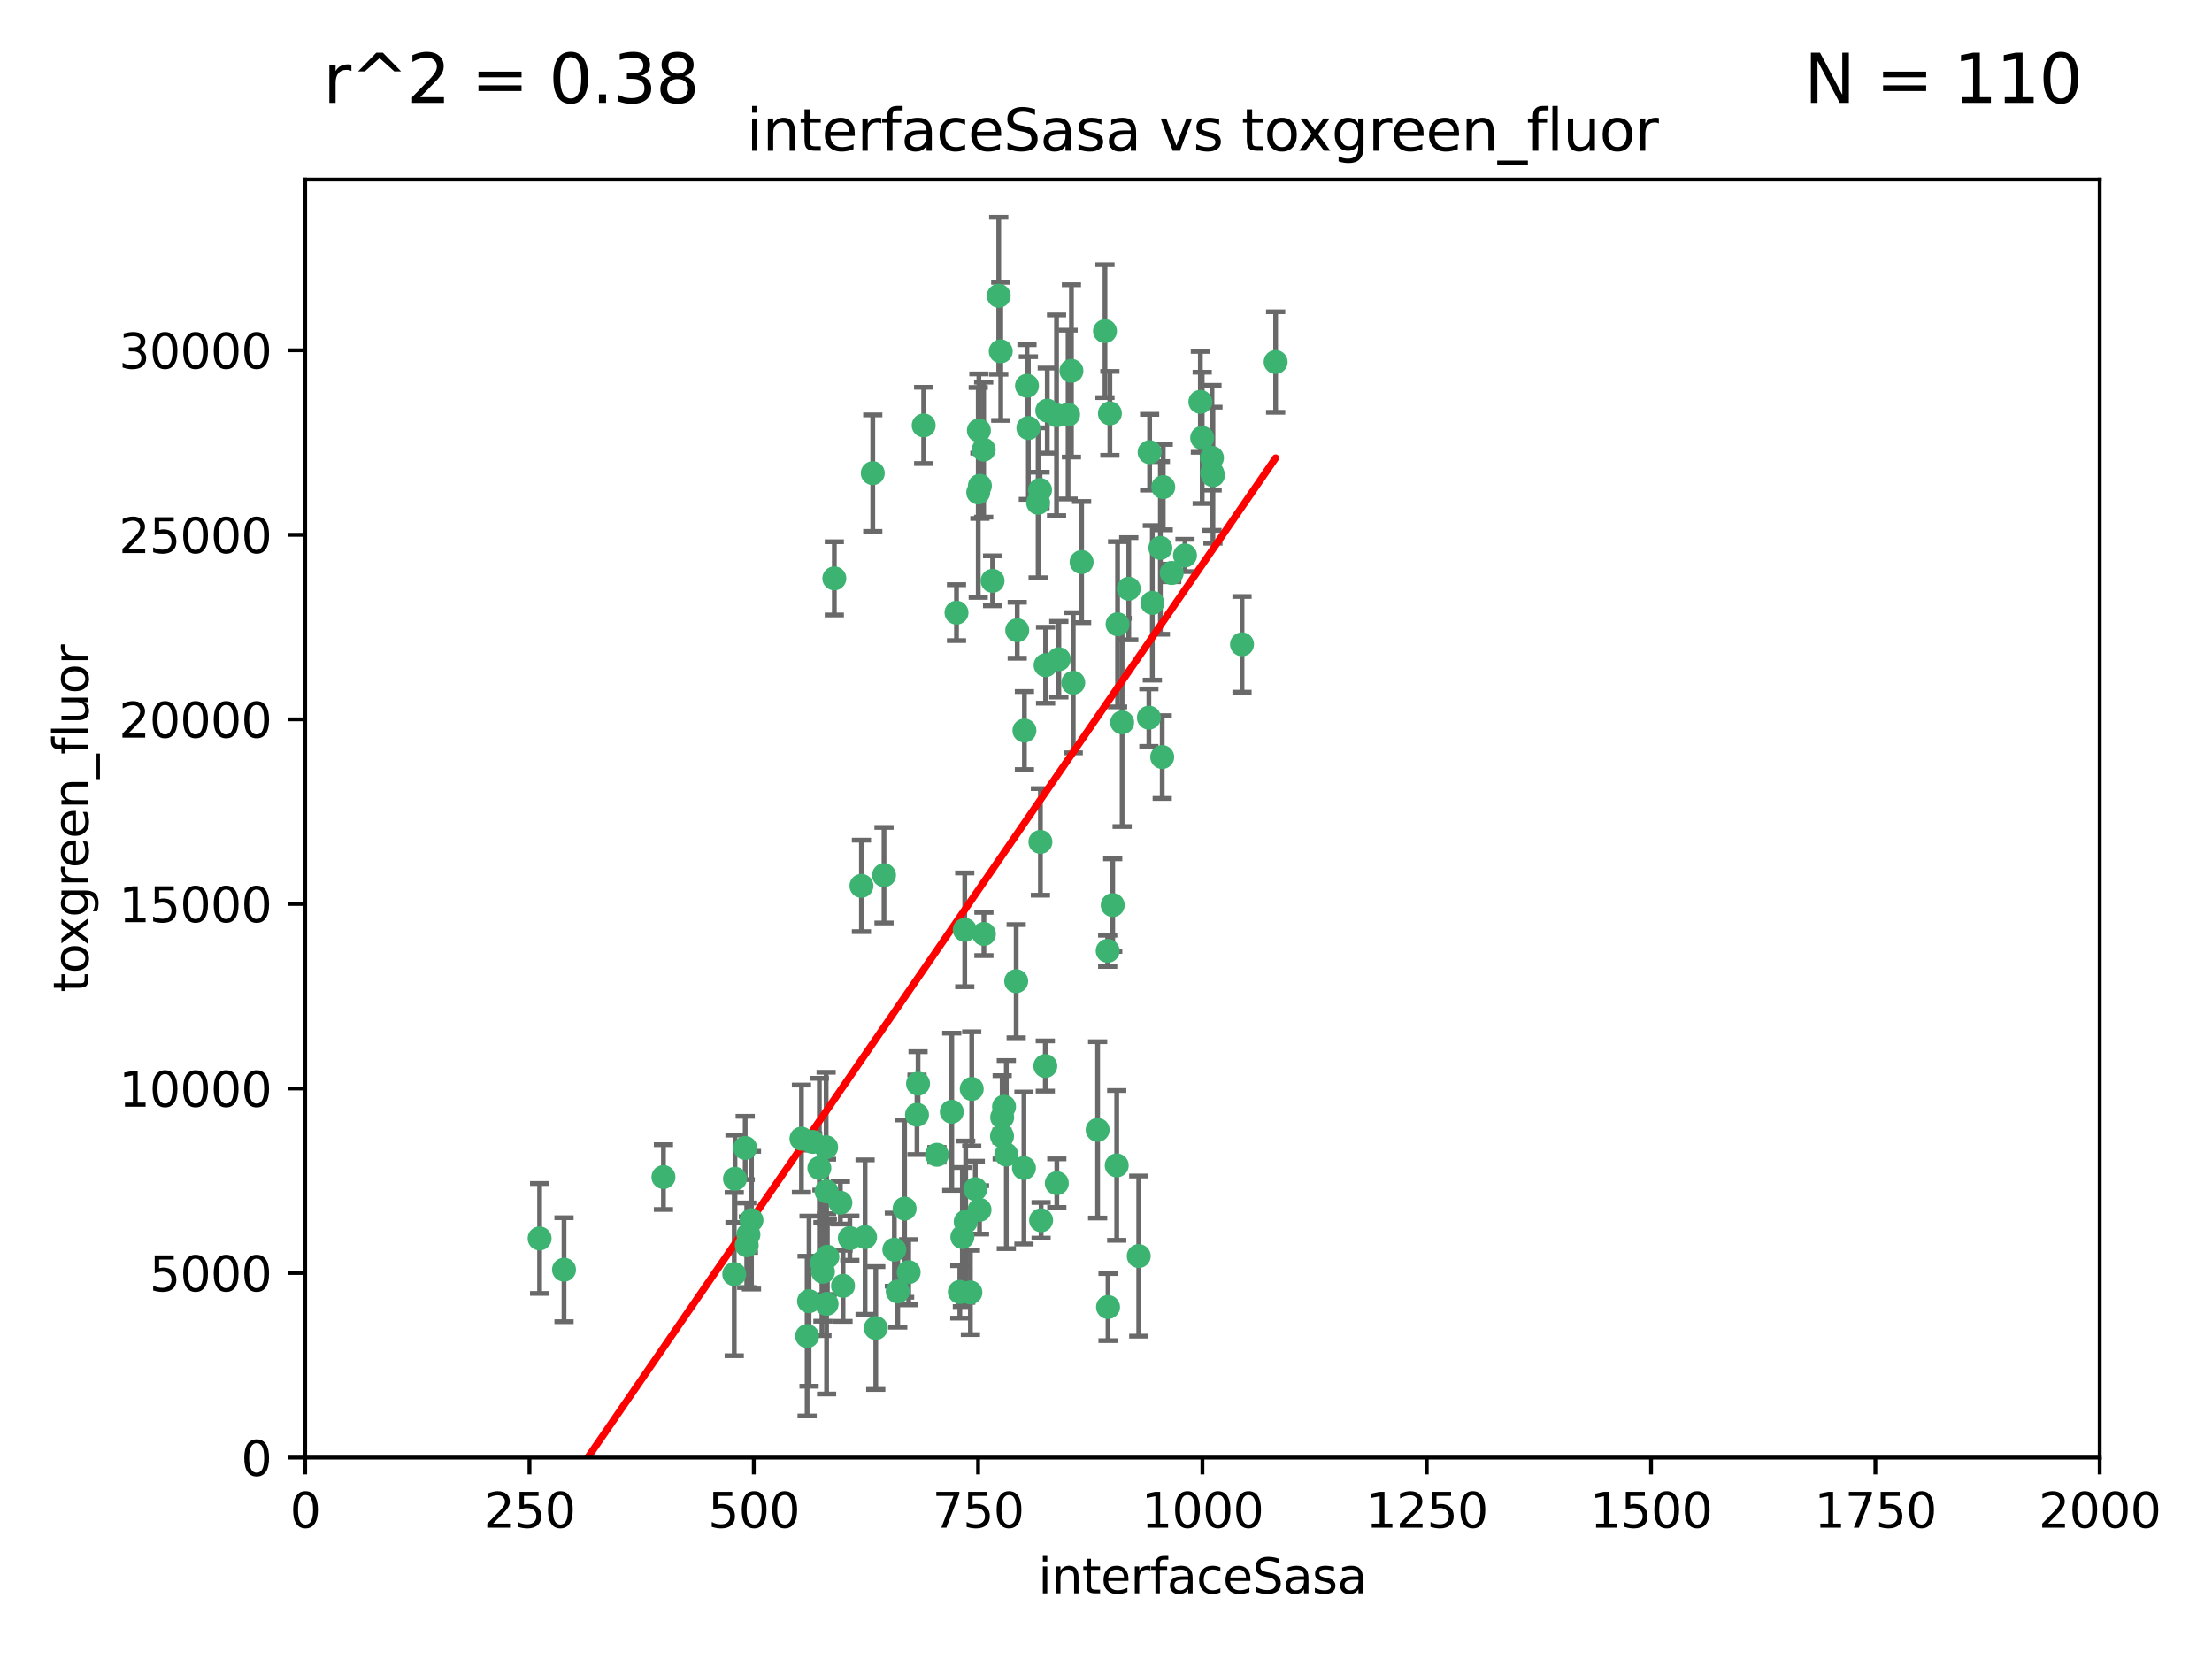 <?xml version="1.0" encoding="utf-8" standalone="no"?>
<!DOCTYPE svg PUBLIC "-//W3C//DTD SVG 1.1//EN"
  "http://www.w3.org/Graphics/SVG/1.1/DTD/svg11.dtd">
<svg xmlns:xlink="http://www.w3.org/1999/xlink" width="460.8pt" height="345.6pt" viewBox="0 0 460.8 345.6" xmlns="http://www.w3.org/2000/svg" version="1.1">
 <defs>
  <style type="text/css">*{stroke-linejoin: round; stroke-linecap: butt}</style>
 </defs>
 <g id="figure_1">
  <g id="patch_1">
   <path d="M 0 345.6 
L 460.8 345.6 
L 460.8 0 
L 0 0 
z
" style="fill: #ffffff"/>
  </g>
  <g id="axes_1">
   <g id="patch_2">
    <path d="M 63.571 303.64 
L 437.4 303.64 
L 437.4 37.411 
L 63.571 37.411 
z
" style="fill: #ffffff"/>
   </g>
   <g id="PathCollection_1">
    <defs>
     <path id="m45e033e2b4" d="M 0 1.118 
C 0.297 1.118 0.581 1 0.791 0.791 
C 1 0.581 1.118 0.297 1.118 0 
C 1.118 -0.297 1 -0.581 0.791 -0.791 
C 0.581 -1 0.297 -1.118 0 -1.118 
C -0.297 -1.118 -0.581 -1 -0.791 -0.791 
C -1 -0.581 -1.118 -0.297 -1.118 0 
C -1.118 0.297 -1 0.581 -0.791 0.791 
C -0.581 1 -0.297 1.118 0 1.118 
z
" style="stroke: #3cb371"/>
    </defs>
    <g clip-path="url(#p68305b19b3)">
     <use xlink:href="#m45e033e2b4" x="242.323" y="101.468" style="fill: #3cb371; stroke: #3cb371"/>
     <use xlink:href="#m45e033e2b4" x="239.489" y="94.202" style="fill: #3cb371; stroke: #3cb371"/>
     <use xlink:href="#m45e033e2b4" x="250.437" y="91.216" style="fill: #3cb371; stroke: #3cb371"/>
     <use xlink:href="#m45e033e2b4" x="218.168" y="85.534" style="fill: #3cb371; stroke: #3cb371"/>
     <use xlink:href="#m45e033e2b4" x="265.738" y="75.411" style="fill: #3cb371; stroke: #3cb371"/>
     <use xlink:href="#m45e033e2b4" x="250.058" y="83.709" style="fill: #3cb371; stroke: #3cb371"/>
     <use xlink:href="#m45e033e2b4" x="252.676" y="98.99" style="fill: #3cb371; stroke: #3cb371"/>
     <use xlink:href="#m45e033e2b4" x="230.187" y="68.982" style="fill: #3cb371; stroke: #3cb371"/>
     <use xlink:href="#m45e033e2b4" x="240.054" y="125.588" style="fill: #3cb371; stroke: #3cb371"/>
     <use xlink:href="#m45e033e2b4" x="246.854" y="115.714" style="fill: #3cb371; stroke: #3cb371"/>
     <use xlink:href="#m45e033e2b4" x="231.8" y="188.546" style="fill: #3cb371; stroke: #3cb371"/>
     <use xlink:href="#m45e033e2b4" x="237.222" y="261.664" style="fill: #3cb371; stroke: #3cb371"/>
     <use xlink:href="#m45e033e2b4" x="223.198" y="77.26" style="fill: #3cb371; stroke: #3cb371"/>
     <use xlink:href="#m45e033e2b4" x="258.734" y="134.228" style="fill: #3cb371; stroke: #3cb371"/>
     <use xlink:href="#m45e033e2b4" x="233.762" y="150.489" style="fill: #3cb371; stroke: #3cb371"/>
     <use xlink:href="#m45e033e2b4" x="235.142" y="122.642" style="fill: #3cb371; stroke: #3cb371"/>
     <use xlink:href="#m45e033e2b4" x="208.054" y="61.614" style="fill: #3cb371; stroke: #3cb371"/>
     <use xlink:href="#m45e033e2b4" x="220.097" y="86.51" style="fill: #3cb371; stroke: #3cb371"/>
     <use xlink:href="#m45e033e2b4" x="241.725" y="114.141" style="fill: #3cb371; stroke: #3cb371"/>
     <use xlink:href="#m45e033e2b4" x="252.51" y="98.495" style="fill: #3cb371; stroke: #3cb371"/>
     <use xlink:href="#m45e033e2b4" x="206.772" y="120.994" style="fill: #3cb371; stroke: #3cb371"/>
     <use xlink:href="#m45e033e2b4" x="244.091" y="119.355" style="fill: #3cb371; stroke: #3cb371"/>
     <use xlink:href="#m45e033e2b4" x="211.908" y="131.297" style="fill: #3cb371; stroke: #3cb371"/>
     <use xlink:href="#m45e033e2b4" x="231.211" y="86.113" style="fill: #3cb371; stroke: #3cb371"/>
     <use xlink:href="#m45e033e2b4" x="214.228" y="89.164" style="fill: #3cb371; stroke: #3cb371"/>
     <use xlink:href="#m45e033e2b4" x="213.404" y="152.188" style="fill: #3cb371; stroke: #3cb371"/>
     <use xlink:href="#m45e033e2b4" x="204.131" y="101.2" style="fill: #3cb371; stroke: #3cb371"/>
     <use xlink:href="#m45e033e2b4" x="216.658" y="102.076" style="fill: #3cb371; stroke: #3cb371"/>
     <use xlink:href="#m45e033e2b4" x="204.916" y="93.664" style="fill: #3cb371; stroke: #3cb371"/>
     <use xlink:href="#m45e033e2b4" x="192.417" y="88.619" style="fill: #3cb371; stroke: #3cb371"/>
     <use xlink:href="#m45e033e2b4" x="208.77" y="232.758" style="fill: #3cb371; stroke: #3cb371"/>
     <use xlink:href="#m45e033e2b4" x="222.501" y="86.364" style="fill: #3cb371; stroke: #3cb371"/>
     <use xlink:href="#m45e033e2b4" x="209.159" y="230.546" style="fill: #3cb371; stroke: #3cb371"/>
     <use xlink:href="#m45e033e2b4" x="230.751" y="198.077" style="fill: #3cb371; stroke: #3cb371"/>
     <use xlink:href="#m45e033e2b4" x="199.256" y="127.627" style="fill: #3cb371; stroke: #3cb371"/>
     <use xlink:href="#m45e033e2b4" x="211.69" y="204.401" style="fill: #3cb371; stroke: #3cb371"/>
     <use xlink:href="#m45e033e2b4" x="216.882" y="254.207" style="fill: #3cb371; stroke: #3cb371"/>
     <use xlink:href="#m45e033e2b4" x="216.26" y="104.742" style="fill: #3cb371; stroke: #3cb371"/>
     <use xlink:href="#m45e033e2b4" x="220.577" y="137.333" style="fill: #3cb371; stroke: #3cb371"/>
     <use xlink:href="#m45e033e2b4" x="242.11" y="157.707" style="fill: #3cb371; stroke: #3cb371"/>
     <use xlink:href="#m45e033e2b4" x="223.577" y="142.231" style="fill: #3cb371; stroke: #3cb371"/>
     <use xlink:href="#m45e033e2b4" x="208.473" y="73.19" style="fill: #3cb371; stroke: #3cb371"/>
     <use xlink:href="#m45e033e2b4" x="203.92" y="89.665" style="fill: #3cb371; stroke: #3cb371"/>
     <use xlink:href="#m45e033e2b4" x="181.815" y="98.564" style="fill: #3cb371; stroke: #3cb371"/>
     <use xlink:href="#m45e033e2b4" x="239.332" y="149.505" style="fill: #3cb371; stroke: #3cb371"/>
     <use xlink:href="#m45e033e2b4" x="232.635" y="242.776" style="fill: #3cb371; stroke: #3cb371"/>
     <use xlink:href="#m45e033e2b4" x="252.476" y="95.381" style="fill: #3cb371; stroke: #3cb371"/>
     <use xlink:href="#m45e033e2b4" x="203.785" y="102.582" style="fill: #3cb371; stroke: #3cb371"/>
     <use xlink:href="#m45e033e2b4" x="213.94" y="80.363" style="fill: #3cb371; stroke: #3cb371"/>
     <use xlink:href="#m45e033e2b4" x="220.157" y="246.479" style="fill: #3cb371; stroke: #3cb371"/>
     <use xlink:href="#m45e033e2b4" x="225.318" y="117.087" style="fill: #3cb371; stroke: #3cb371"/>
     <use xlink:href="#m45e033e2b4" x="232.811" y="130.043" style="fill: #3cb371; stroke: #3cb371"/>
     <use xlink:href="#m45e033e2b4" x="204.964" y="194.56" style="fill: #3cb371; stroke: #3cb371"/>
     <use xlink:href="#m45e033e2b4" x="216.738" y="175.386" style="fill: #3cb371; stroke: #3cb371"/>
     <use xlink:href="#m45e033e2b4" x="200.972" y="193.702" style="fill: #3cb371; stroke: #3cb371"/>
     <use xlink:href="#m45e033e2b4" x="152.956" y="265.421" style="fill: #3cb371; stroke: #3cb371"/>
     <use xlink:href="#m45e033e2b4" x="213.303" y="243.323" style="fill: #3cb371; stroke: #3cb371"/>
     <use xlink:href="#m45e033e2b4" x="217.815" y="138.579" style="fill: #3cb371; stroke: #3cb371"/>
     <use xlink:href="#m45e033e2b4" x="199.948" y="269.134" style="fill: #3cb371; stroke: #3cb371"/>
     <use xlink:href="#m45e033e2b4" x="201.17" y="254.509" style="fill: #3cb371; stroke: #3cb371"/>
     <use xlink:href="#m45e033e2b4" x="175.066" y="250.554" style="fill: #3cb371; stroke: #3cb371"/>
     <use xlink:href="#m45e033e2b4" x="209.635" y="240.523" style="fill: #3cb371; stroke: #3cb371"/>
     <use xlink:href="#m45e033e2b4" x="155.557" y="259.411" style="fill: #3cb371; stroke: #3cb371"/>
     <use xlink:href="#m45e033e2b4" x="172.357" y="261.807" style="fill: #3cb371; stroke: #3cb371"/>
     <use xlink:href="#m45e033e2b4" x="200.477" y="257.697" style="fill: #3cb371; stroke: #3cb371"/>
     <use xlink:href="#m45e033e2b4" x="228.658" y="235.376" style="fill: #3cb371; stroke: #3cb371"/>
     <use xlink:href="#m45e033e2b4" x="175.617" y="267.866" style="fill: #3cb371; stroke: #3cb371"/>
     <use xlink:href="#m45e033e2b4" x="166.957" y="237.207" style="fill: #3cb371; stroke: #3cb371"/>
     <use xlink:href="#m45e033e2b4" x="198.273" y="231.602" style="fill: #3cb371; stroke: #3cb371"/>
     <use xlink:href="#m45e033e2b4" x="191.024" y="232.225" style="fill: #3cb371; stroke: #3cb371"/>
     <use xlink:href="#m45e033e2b4" x="202.15" y="269.239" style="fill: #3cb371; stroke: #3cb371"/>
     <use xlink:href="#m45e033e2b4" x="186.31" y="260.327" style="fill: #3cb371; stroke: #3cb371"/>
     <use xlink:href="#m45e033e2b4" x="179.453" y="184.543" style="fill: #3cb371; stroke: #3cb371"/>
     <use xlink:href="#m45e033e2b4" x="230.824" y="272.285" style="fill: #3cb371; stroke: #3cb371"/>
     <use xlink:href="#m45e033e2b4" x="112.41" y="257.993" style="fill: #3cb371; stroke: #3cb371"/>
     <use xlink:href="#m45e033e2b4" x="188.445" y="251.776" style="fill: #3cb371; stroke: #3cb371"/>
     <use xlink:href="#m45e033e2b4" x="217.757" y="222.073" style="fill: #3cb371; stroke: #3cb371"/>
     <use xlink:href="#m45e033e2b4" x="203.168" y="247.717" style="fill: #3cb371; stroke: #3cb371"/>
     <use xlink:href="#m45e033e2b4" x="170.686" y="243.326" style="fill: #3cb371; stroke: #3cb371"/>
     <use xlink:href="#m45e033e2b4" x="172.183" y="248.199" style="fill: #3cb371; stroke: #3cb371"/>
     <use xlink:href="#m45e033e2b4" x="169.294" y="237.877" style="fill: #3cb371; stroke: #3cb371"/>
     <use xlink:href="#m45e033e2b4" x="191.245" y="225.747" style="fill: #3cb371; stroke: #3cb371"/>
     <use xlink:href="#m45e033e2b4" x="168.137" y="278.33" style="fill: #3cb371; stroke: #3cb371"/>
     <use xlink:href="#m45e033e2b4" x="173.806" y="120.484" style="fill: #3cb371; stroke: #3cb371"/>
     <use xlink:href="#m45e033e2b4" x="155.238" y="239.136" style="fill: #3cb371; stroke: #3cb371"/>
     <use xlink:href="#m45e033e2b4" x="138.206" y="245.206" style="fill: #3cb371; stroke: #3cb371"/>
     <use xlink:href="#m45e033e2b4" x="195.181" y="240.566" style="fill: #3cb371; stroke: #3cb371"/>
     <use xlink:href="#m45e033e2b4" x="168.54" y="271.057" style="fill: #3cb371; stroke: #3cb371"/>
     <use xlink:href="#m45e033e2b4" x="204.052" y="252.036" style="fill: #3cb371; stroke: #3cb371"/>
     <use xlink:href="#m45e033e2b4" x="155.909" y="257.18" style="fill: #3cb371; stroke: #3cb371"/>
     <use xlink:href="#m45e033e2b4" x="187.013" y="269.037" style="fill: #3cb371; stroke: #3cb371"/>
     <use xlink:href="#m45e033e2b4" x="189.29" y="265.023" style="fill: #3cb371; stroke: #3cb371"/>
     <use xlink:href="#m45e033e2b4" x="172.193" y="271.621" style="fill: #3cb371; stroke: #3cb371"/>
     <use xlink:href="#m45e033e2b4" x="180.213" y="257.714" style="fill: #3cb371; stroke: #3cb371"/>
     <use xlink:href="#m45e033e2b4" x="156.546" y="254.184" style="fill: #3cb371; stroke: #3cb371"/>
     <use xlink:href="#m45e033e2b4" x="182.439" y="276.653" style="fill: #3cb371; stroke: #3cb371"/>
     <use xlink:href="#m45e033e2b4" x="208.742" y="236.672" style="fill: #3cb371; stroke: #3cb371"/>
     <use xlink:href="#m45e033e2b4" x="171.225" y="263.069" style="fill: #3cb371; stroke: #3cb371"/>
     <use xlink:href="#m45e033e2b4" x="184.157" y="182.319" style="fill: #3cb371; stroke: #3cb371"/>
     <use xlink:href="#m45e033e2b4" x="177.039" y="257.924" style="fill: #3cb371; stroke: #3cb371"/>
     <use xlink:href="#m45e033e2b4" x="171.432" y="264.942" style="fill: #3cb371; stroke: #3cb371"/>
     <use xlink:href="#m45e033e2b4" x="172.097" y="238.998" style="fill: #3cb371; stroke: #3cb371"/>
     <use xlink:href="#m45e033e2b4" x="153.109" y="245.563" style="fill: #3cb371; stroke: #3cb371"/>
     <use xlink:href="#m45e033e2b4" x="202.428" y="226.846" style="fill: #3cb371; stroke: #3cb371"/>
     <use xlink:href="#m45e033e2b4" x="117.494" y="264.503" style="fill: #3cb371; stroke: #3cb371"/>
    </g>
   </g>
   <g id="matplotlib.axis_1">
    <g id="xtick_1">
     <g id="line2d_1">
      <defs>
       <path id="m5c5a276622" d="M 0 0 
L 0 3.5 
" style="stroke: #000000; stroke-width: 0.8"/>
      </defs>
      <g>
       <use xlink:href="#m5c5a276622" x="63.571" y="303.64" style="stroke: #000000; stroke-width: 0.8"/>
      </g>
     </g>
     <g id="text_1">
      <!-- 0 -->
      <g transform="translate(60.39 318.238)scale(0.1 -0.1)">
       <defs>
        <path id="DejaVuSans-30" d="M 2034 4250 
Q 1547 4250 1301 3770 
Q 1056 3291 1056 2328 
Q 1056 1369 1301 889 
Q 1547 409 2034 409 
Q 2525 409 2770 889 
Q 3016 1369 3016 2328 
Q 3016 3291 2770 3770 
Q 2525 4250 2034 4250 
z
M 2034 4750 
Q 2819 4750 3233 4129 
Q 3647 3509 3647 2328 
Q 3647 1150 3233 529 
Q 2819 -91 2034 -91 
Q 1250 -91 836 529 
Q 422 1150 422 2328 
Q 422 3509 836 4129 
Q 1250 4750 2034 4750 
z
" transform="scale(0.016)"/>
       </defs>
       <use xlink:href="#DejaVuSans-30"/>
      </g>
     </g>
    </g>
    <g id="xtick_2">
     <g id="line2d_2">
      <g>
       <use xlink:href="#m5c5a276622" x="110.3" y="303.64" style="stroke: #000000; stroke-width: 0.8"/>
      </g>
     </g>
     <g id="text_2">
      <!-- 250 -->
      <g transform="translate(100.756 318.238)scale(0.1 -0.1)">
       <defs>
        <path id="DejaVuSans-32" d="M 1228 531 
L 3431 531 
L 3431 0 
L 469 0 
L 469 531 
Q 828 903 1448 1529 
Q 2069 2156 2228 2338 
Q 2531 2678 2651 2914 
Q 2772 3150 2772 3378 
Q 2772 3750 2511 3984 
Q 2250 4219 1831 4219 
Q 1534 4219 1204 4116 
Q 875 4013 500 3803 
L 500 4441 
Q 881 4594 1212 4672 
Q 1544 4750 1819 4750 
Q 2544 4750 2975 4387 
Q 3406 4025 3406 3419 
Q 3406 3131 3298 2873 
Q 3191 2616 2906 2266 
Q 2828 2175 2409 1742 
Q 1991 1309 1228 531 
z
" transform="scale(0.016)"/>
        <path id="DejaVuSans-35" d="M 691 4666 
L 3169 4666 
L 3169 4134 
L 1269 4134 
L 1269 2991 
Q 1406 3038 1543 3061 
Q 1681 3084 1819 3084 
Q 2600 3084 3056 2656 
Q 3513 2228 3513 1497 
Q 3513 744 3044 326 
Q 2575 -91 1722 -91 
Q 1428 -91 1123 -41 
Q 819 9 494 109 
L 494 744 
Q 775 591 1075 516 
Q 1375 441 1709 441 
Q 2250 441 2565 725 
Q 2881 1009 2881 1497 
Q 2881 1984 2565 2268 
Q 2250 2553 1709 2553 
Q 1456 2553 1204 2497 
Q 953 2441 691 2322 
L 691 4666 
z
" transform="scale(0.016)"/>
       </defs>
       <use xlink:href="#DejaVuSans-32"/>
       <use xlink:href="#DejaVuSans-35" x="63.623"/>
       <use xlink:href="#DejaVuSans-30" x="127.246"/>
      </g>
     </g>
    </g>
    <g id="xtick_3">
     <g id="line2d_3">
      <g>
       <use xlink:href="#m5c5a276622" x="157.028" y="303.64" style="stroke: #000000; stroke-width: 0.8"/>
      </g>
     </g>
     <g id="text_3">
      <!-- 500 -->
      <g transform="translate(147.485 318.238)scale(0.1 -0.1)">
       <use xlink:href="#DejaVuSans-35"/>
       <use xlink:href="#DejaVuSans-30" x="63.623"/>
       <use xlink:href="#DejaVuSans-30" x="127.246"/>
      </g>
     </g>
    </g>
    <g id="xtick_4">
     <g id="line2d_4">
      <g>
       <use xlink:href="#m5c5a276622" x="203.757" y="303.64" style="stroke: #000000; stroke-width: 0.8"/>
      </g>
     </g>
     <g id="text_4">
      <!-- 750 -->
      <g transform="translate(194.213 318.238)scale(0.1 -0.1)">
       <defs>
        <path id="DejaVuSans-37" d="M 525 4666 
L 3525 4666 
L 3525 4397 
L 1831 0 
L 1172 0 
L 2766 4134 
L 525 4134 
L 525 4666 
z
" transform="scale(0.016)"/>
       </defs>
       <use xlink:href="#DejaVuSans-37"/>
       <use xlink:href="#DejaVuSans-35" x="63.623"/>
       <use xlink:href="#DejaVuSans-30" x="127.246"/>
      </g>
     </g>
    </g>
    <g id="xtick_5">
     <g id="line2d_5">
      <g>
       <use xlink:href="#m5c5a276622" x="250.486" y="303.64" style="stroke: #000000; stroke-width: 0.8"/>
      </g>
     </g>
     <g id="text_5">
      <!-- 1000 -->
      <g transform="translate(237.761 318.238)scale(0.1 -0.1)">
       <defs>
        <path id="DejaVuSans-31" d="M 794 531 
L 1825 531 
L 1825 4091 
L 703 3866 
L 703 4441 
L 1819 4666 
L 2450 4666 
L 2450 531 
L 3481 531 
L 3481 0 
L 794 0 
L 794 531 
z
" transform="scale(0.016)"/>
       </defs>
       <use xlink:href="#DejaVuSans-31"/>
       <use xlink:href="#DejaVuSans-30" x="63.623"/>
       <use xlink:href="#DejaVuSans-30" x="127.246"/>
       <use xlink:href="#DejaVuSans-30" x="190.869"/>
      </g>
     </g>
    </g>
    <g id="xtick_6">
     <g id="line2d_6">
      <g>
       <use xlink:href="#m5c5a276622" x="297.214" y="303.64" style="stroke: #000000; stroke-width: 0.8"/>
      </g>
     </g>
     <g id="text_6">
      <!-- 1250 -->
      <g transform="translate(284.489 318.238)scale(0.1 -0.1)">
       <use xlink:href="#DejaVuSans-31"/>
       <use xlink:href="#DejaVuSans-32" x="63.623"/>
       <use xlink:href="#DejaVuSans-35" x="127.246"/>
       <use xlink:href="#DejaVuSans-30" x="190.869"/>
      </g>
     </g>
    </g>
    <g id="xtick_7">
     <g id="line2d_7">
      <g>
       <use xlink:href="#m5c5a276622" x="343.943" y="303.64" style="stroke: #000000; stroke-width: 0.8"/>
      </g>
     </g>
     <g id="text_7">
      <!-- 1500 -->
      <g transform="translate(331.218 318.238)scale(0.1 -0.1)">
       <use xlink:href="#DejaVuSans-31"/>
       <use xlink:href="#DejaVuSans-35" x="63.623"/>
       <use xlink:href="#DejaVuSans-30" x="127.246"/>
       <use xlink:href="#DejaVuSans-30" x="190.869"/>
      </g>
     </g>
    </g>
    <g id="xtick_8">
     <g id="line2d_8">
      <g>
       <use xlink:href="#m5c5a276622" x="390.671" y="303.64" style="stroke: #000000; stroke-width: 0.8"/>
      </g>
     </g>
     <g id="text_8">
      <!-- 1750 -->
      <g transform="translate(377.946 318.238)scale(0.1 -0.1)">
       <use xlink:href="#DejaVuSans-31"/>
       <use xlink:href="#DejaVuSans-37" x="63.623"/>
       <use xlink:href="#DejaVuSans-35" x="127.246"/>
       <use xlink:href="#DejaVuSans-30" x="190.869"/>
      </g>
     </g>
    </g>
    <g id="xtick_9">
     <g id="line2d_9">
      <g>
       <use xlink:href="#m5c5a276622" x="437.4" y="303.64" style="stroke: #000000; stroke-width: 0.8"/>
      </g>
     </g>
     <g id="text_9">
      <!-- 2000 -->
      <g transform="translate(424.675 318.238)scale(0.1 -0.1)">
       <use xlink:href="#DejaVuSans-32"/>
       <use xlink:href="#DejaVuSans-30" x="63.623"/>
       <use xlink:href="#DejaVuSans-30" x="127.246"/>
       <use xlink:href="#DejaVuSans-30" x="190.869"/>
      </g>
     </g>
    </g>
    <g id="text_10">
     <!-- interfaceSasa -->
     <g transform="translate(216.279 331.917)scale(0.1 -0.1)">
      <defs>
       <path id="DejaVuSans-69" d="M 603 3500 
L 1178 3500 
L 1178 0 
L 603 0 
L 603 3500 
z
M 603 4863 
L 1178 4863 
L 1178 4134 
L 603 4134 
L 603 4863 
z
" transform="scale(0.016)"/>
       <path id="DejaVuSans-6e" d="M 3513 2113 
L 3513 0 
L 2938 0 
L 2938 2094 
Q 2938 2591 2744 2837 
Q 2550 3084 2163 3084 
Q 1697 3084 1428 2787 
Q 1159 2491 1159 1978 
L 1159 0 
L 581 0 
L 581 3500 
L 1159 3500 
L 1159 2956 
Q 1366 3272 1645 3428 
Q 1925 3584 2291 3584 
Q 2894 3584 3203 3211 
Q 3513 2838 3513 2113 
z
" transform="scale(0.016)"/>
       <path id="DejaVuSans-74" d="M 1172 4494 
L 1172 3500 
L 2356 3500 
L 2356 3053 
L 1172 3053 
L 1172 1153 
Q 1172 725 1289 603 
Q 1406 481 1766 481 
L 2356 481 
L 2356 0 
L 1766 0 
Q 1100 0 847 248 
Q 594 497 594 1153 
L 594 3053 
L 172 3053 
L 172 3500 
L 594 3500 
L 594 4494 
L 1172 4494 
z
" transform="scale(0.016)"/>
       <path id="DejaVuSans-65" d="M 3597 1894 
L 3597 1613 
L 953 1613 
Q 991 1019 1311 708 
Q 1631 397 2203 397 
Q 2534 397 2845 478 
Q 3156 559 3463 722 
L 3463 178 
Q 3153 47 2828 -22 
Q 2503 -91 2169 -91 
Q 1331 -91 842 396 
Q 353 884 353 1716 
Q 353 2575 817 3079 
Q 1281 3584 2069 3584 
Q 2775 3584 3186 3129 
Q 3597 2675 3597 1894 
z
M 3022 2063 
Q 3016 2534 2758 2815 
Q 2500 3097 2075 3097 
Q 1594 3097 1305 2825 
Q 1016 2553 972 2059 
L 3022 2063 
z
" transform="scale(0.016)"/>
       <path id="DejaVuSans-72" d="M 2631 2963 
Q 2534 3019 2420 3045 
Q 2306 3072 2169 3072 
Q 1681 3072 1420 2755 
Q 1159 2438 1159 1844 
L 1159 0 
L 581 0 
L 581 3500 
L 1159 3500 
L 1159 2956 
Q 1341 3275 1631 3429 
Q 1922 3584 2338 3584 
Q 2397 3584 2469 3576 
Q 2541 3569 2628 3553 
L 2631 2963 
z
" transform="scale(0.016)"/>
       <path id="DejaVuSans-66" d="M 2375 4863 
L 2375 4384 
L 1825 4384 
Q 1516 4384 1395 4259 
Q 1275 4134 1275 3809 
L 1275 3500 
L 2222 3500 
L 2222 3053 
L 1275 3053 
L 1275 0 
L 697 0 
L 697 3053 
L 147 3053 
L 147 3500 
L 697 3500 
L 697 3744 
Q 697 4328 969 4595 
Q 1241 4863 1831 4863 
L 2375 4863 
z
" transform="scale(0.016)"/>
       <path id="DejaVuSans-61" d="M 2194 1759 
Q 1497 1759 1228 1600 
Q 959 1441 959 1056 
Q 959 750 1161 570 
Q 1363 391 1709 391 
Q 2188 391 2477 730 
Q 2766 1069 2766 1631 
L 2766 1759 
L 2194 1759 
z
M 3341 1997 
L 3341 0 
L 2766 0 
L 2766 531 
Q 2569 213 2275 61 
Q 1981 -91 1556 -91 
Q 1019 -91 701 211 
Q 384 513 384 1019 
Q 384 1609 779 1909 
Q 1175 2209 1959 2209 
L 2766 2209 
L 2766 2266 
Q 2766 2663 2505 2880 
Q 2244 3097 1772 3097 
Q 1472 3097 1187 3025 
Q 903 2953 641 2809 
L 641 3341 
Q 956 3463 1253 3523 
Q 1550 3584 1831 3584 
Q 2591 3584 2966 3190 
Q 3341 2797 3341 1997 
z
" transform="scale(0.016)"/>
       <path id="DejaVuSans-63" d="M 3122 3366 
L 3122 2828 
Q 2878 2963 2633 3030 
Q 2388 3097 2138 3097 
Q 1578 3097 1268 2742 
Q 959 2388 959 1747 
Q 959 1106 1268 751 
Q 1578 397 2138 397 
Q 2388 397 2633 464 
Q 2878 531 3122 666 
L 3122 134 
Q 2881 22 2623 -34 
Q 2366 -91 2075 -91 
Q 1284 -91 818 406 
Q 353 903 353 1747 
Q 353 2603 823 3093 
Q 1294 3584 2113 3584 
Q 2378 3584 2631 3529 
Q 2884 3475 3122 3366 
z
" transform="scale(0.016)"/>
       <path id="DejaVuSans-53" d="M 3425 4513 
L 3425 3897 
Q 3066 4069 2747 4153 
Q 2428 4238 2131 4238 
Q 1616 4238 1336 4038 
Q 1056 3838 1056 3469 
Q 1056 3159 1242 3001 
Q 1428 2844 1947 2747 
L 2328 2669 
Q 3034 2534 3370 2195 
Q 3706 1856 3706 1288 
Q 3706 609 3251 259 
Q 2797 -91 1919 -91 
Q 1588 -91 1214 -16 
Q 841 59 441 206 
L 441 856 
Q 825 641 1194 531 
Q 1563 422 1919 422 
Q 2459 422 2753 634 
Q 3047 847 3047 1241 
Q 3047 1584 2836 1778 
Q 2625 1972 2144 2069 
L 1759 2144 
Q 1053 2284 737 2584 
Q 422 2884 422 3419 
Q 422 4038 858 4394 
Q 1294 4750 2059 4750 
Q 2388 4750 2728 4690 
Q 3069 4631 3425 4513 
z
" transform="scale(0.016)"/>
       <path id="DejaVuSans-73" d="M 2834 3397 
L 2834 2853 
Q 2591 2978 2328 3040 
Q 2066 3103 1784 3103 
Q 1356 3103 1142 2972 
Q 928 2841 928 2578 
Q 928 2378 1081 2264 
Q 1234 2150 1697 2047 
L 1894 2003 
Q 2506 1872 2764 1633 
Q 3022 1394 3022 966 
Q 3022 478 2636 193 
Q 2250 -91 1575 -91 
Q 1294 -91 989 -36 
Q 684 19 347 128 
L 347 722 
Q 666 556 975 473 
Q 1284 391 1588 391 
Q 1994 391 2212 530 
Q 2431 669 2431 922 
Q 2431 1156 2273 1281 
Q 2116 1406 1581 1522 
L 1381 1569 
Q 847 1681 609 1914 
Q 372 2147 372 2553 
Q 372 3047 722 3315 
Q 1072 3584 1716 3584 
Q 2034 3584 2315 3537 
Q 2597 3491 2834 3397 
z
" transform="scale(0.016)"/>
      </defs>
      <use xlink:href="#DejaVuSans-69"/>
      <use xlink:href="#DejaVuSans-6e" x="27.783"/>
      <use xlink:href="#DejaVuSans-74" x="91.162"/>
      <use xlink:href="#DejaVuSans-65" x="130.371"/>
      <use xlink:href="#DejaVuSans-72" x="191.895"/>
      <use xlink:href="#DejaVuSans-66" x="233.008"/>
      <use xlink:href="#DejaVuSans-61" x="268.213"/>
      <use xlink:href="#DejaVuSans-63" x="329.492"/>
      <use xlink:href="#DejaVuSans-65" x="384.473"/>
      <use xlink:href="#DejaVuSans-53" x="445.996"/>
      <use xlink:href="#DejaVuSans-61" x="509.473"/>
      <use xlink:href="#DejaVuSans-73" x="570.752"/>
      <use xlink:href="#DejaVuSans-61" x="622.852"/>
     </g>
    </g>
   </g>
   <g id="matplotlib.axis_2">
    <g id="ytick_1">
     <g id="line2d_10">
      <defs>
       <path id="m5af66400f3" d="M 0 0 
L -3.5 0 
" style="stroke: #000000; stroke-width: 0.8"/>
      </defs>
      <g>
       <use xlink:href="#m5af66400f3" x="63.571" y="303.64" style="stroke: #000000; stroke-width: 0.8"/>
      </g>
     </g>
     <g id="text_11">
      <!-- 0 -->
      <g transform="translate(50.209 307.439)scale(0.1 -0.1)">
       <use xlink:href="#DejaVuSans-30"/>
      </g>
     </g>
    </g>
    <g id="ytick_2">
     <g id="line2d_11">
      <g>
       <use xlink:href="#m5af66400f3" x="63.571" y="265.195" style="stroke: #000000; stroke-width: 0.8"/>
      </g>
     </g>
     <g id="text_12">
      <!-- 5000 -->
      <g transform="translate(31.121 268.994)scale(0.1 -0.1)">
       <use xlink:href="#DejaVuSans-35"/>
       <use xlink:href="#DejaVuSans-30" x="63.623"/>
       <use xlink:href="#DejaVuSans-30" x="127.246"/>
       <use xlink:href="#DejaVuSans-30" x="190.869"/>
      </g>
     </g>
    </g>
    <g id="ytick_3">
     <g id="line2d_12">
      <g>
       <use xlink:href="#m5af66400f3" x="63.571" y="226.75" style="stroke: #000000; stroke-width: 0.8"/>
      </g>
     </g>
     <g id="text_13">
      <!-- 10000 -->
      <g transform="translate(24.759 230.549)scale(0.1 -0.1)">
       <use xlink:href="#DejaVuSans-31"/>
       <use xlink:href="#DejaVuSans-30" x="63.623"/>
       <use xlink:href="#DejaVuSans-30" x="127.246"/>
       <use xlink:href="#DejaVuSans-30" x="190.869"/>
       <use xlink:href="#DejaVuSans-30" x="254.492"/>
      </g>
     </g>
    </g>
    <g id="ytick_4">
     <g id="line2d_13">
      <g>
       <use xlink:href="#m5af66400f3" x="63.571" y="188.305" style="stroke: #000000; stroke-width: 0.8"/>
      </g>
     </g>
     <g id="text_14">
      <!-- 15000 -->
      <g transform="translate(24.759 192.104)scale(0.1 -0.1)">
       <use xlink:href="#DejaVuSans-31"/>
       <use xlink:href="#DejaVuSans-35" x="63.623"/>
       <use xlink:href="#DejaVuSans-30" x="127.246"/>
       <use xlink:href="#DejaVuSans-30" x="190.869"/>
       <use xlink:href="#DejaVuSans-30" x="254.492"/>
      </g>
     </g>
    </g>
    <g id="ytick_5">
     <g id="line2d_14">
      <g>
       <use xlink:href="#m5af66400f3" x="63.571" y="149.86" style="stroke: #000000; stroke-width: 0.8"/>
      </g>
     </g>
     <g id="text_15">
      <!-- 20000 -->
      <g transform="translate(24.759 153.659)scale(0.1 -0.1)">
       <use xlink:href="#DejaVuSans-32"/>
       <use xlink:href="#DejaVuSans-30" x="63.623"/>
       <use xlink:href="#DejaVuSans-30" x="127.246"/>
       <use xlink:href="#DejaVuSans-30" x="190.869"/>
       <use xlink:href="#DejaVuSans-30" x="254.492"/>
      </g>
     </g>
    </g>
    <g id="ytick_6">
     <g id="line2d_15">
      <g>
       <use xlink:href="#m5af66400f3" x="63.571" y="111.415" style="stroke: #000000; stroke-width: 0.8"/>
      </g>
     </g>
     <g id="text_16">
      <!-- 25000 -->
      <g transform="translate(24.759 115.214)scale(0.1 -0.1)">
       <use xlink:href="#DejaVuSans-32"/>
       <use xlink:href="#DejaVuSans-35" x="63.623"/>
       <use xlink:href="#DejaVuSans-30" x="127.246"/>
       <use xlink:href="#DejaVuSans-30" x="190.869"/>
       <use xlink:href="#DejaVuSans-30" x="254.492"/>
      </g>
     </g>
    </g>
    <g id="ytick_7">
     <g id="line2d_16">
      <g>
       <use xlink:href="#m5af66400f3" x="63.571" y="72.97" style="stroke: #000000; stroke-width: 0.8"/>
      </g>
     </g>
     <g id="text_17">
      <!-- 30000 -->
      <g transform="translate(24.759 76.769)scale(0.1 -0.1)">
       <defs>
        <path id="DejaVuSans-33" d="M 2597 2516 
Q 3050 2419 3304 2112 
Q 3559 1806 3559 1356 
Q 3559 666 3084 287 
Q 2609 -91 1734 -91 
Q 1441 -91 1130 -33 
Q 819 25 488 141 
L 488 750 
Q 750 597 1062 519 
Q 1375 441 1716 441 
Q 2309 441 2620 675 
Q 2931 909 2931 1356 
Q 2931 1769 2642 2001 
Q 2353 2234 1838 2234 
L 1294 2234 
L 1294 2753 
L 1863 2753 
Q 2328 2753 2575 2939 
Q 2822 3125 2822 3475 
Q 2822 3834 2567 4026 
Q 2313 4219 1838 4219 
Q 1578 4219 1281 4162 
Q 984 4106 628 3988 
L 628 4550 
Q 988 4650 1302 4700 
Q 1616 4750 1894 4750 
Q 2613 4750 3031 4423 
Q 3450 4097 3450 3541 
Q 3450 3153 3228 2886 
Q 3006 2619 2597 2516 
z
" transform="scale(0.016)"/>
       </defs>
       <use xlink:href="#DejaVuSans-33"/>
       <use xlink:href="#DejaVuSans-30" x="63.623"/>
       <use xlink:href="#DejaVuSans-30" x="127.246"/>
       <use xlink:href="#DejaVuSans-30" x="190.869"/>
       <use xlink:href="#DejaVuSans-30" x="254.492"/>
      </g>
     </g>
    </g>
    <g id="text_18">
     <!-- toxgreen_fluor -->
     <g transform="translate(18.401 206.72)rotate(-90)scale(0.1 -0.1)">
      <defs>
       <path id="DejaVuSans-6f" d="M 1959 3097 
Q 1497 3097 1228 2736 
Q 959 2375 959 1747 
Q 959 1119 1226 758 
Q 1494 397 1959 397 
Q 2419 397 2687 759 
Q 2956 1122 2956 1747 
Q 2956 2369 2687 2733 
Q 2419 3097 1959 3097 
z
M 1959 3584 
Q 2709 3584 3137 3096 
Q 3566 2609 3566 1747 
Q 3566 888 3137 398 
Q 2709 -91 1959 -91 
Q 1206 -91 779 398 
Q 353 888 353 1747 
Q 353 2609 779 3096 
Q 1206 3584 1959 3584 
z
" transform="scale(0.016)"/>
       <path id="DejaVuSans-78" d="M 3513 3500 
L 2247 1797 
L 3578 0 
L 2900 0 
L 1881 1375 
L 863 0 
L 184 0 
L 1544 1831 
L 300 3500 
L 978 3500 
L 1906 2253 
L 2834 3500 
L 3513 3500 
z
" transform="scale(0.016)"/>
       <path id="DejaVuSans-67" d="M 2906 1791 
Q 2906 2416 2648 2759 
Q 2391 3103 1925 3103 
Q 1463 3103 1205 2759 
Q 947 2416 947 1791 
Q 947 1169 1205 825 
Q 1463 481 1925 481 
Q 2391 481 2648 825 
Q 2906 1169 2906 1791 
z
M 3481 434 
Q 3481 -459 3084 -895 
Q 2688 -1331 1869 -1331 
Q 1566 -1331 1297 -1286 
Q 1028 -1241 775 -1147 
L 775 -588 
Q 1028 -725 1275 -790 
Q 1522 -856 1778 -856 
Q 2344 -856 2625 -561 
Q 2906 -266 2906 331 
L 2906 616 
Q 2728 306 2450 153 
Q 2172 0 1784 0 
Q 1141 0 747 490 
Q 353 981 353 1791 
Q 353 2603 747 3093 
Q 1141 3584 1784 3584 
Q 2172 3584 2450 3431 
Q 2728 3278 2906 2969 
L 2906 3500 
L 3481 3500 
L 3481 434 
z
" transform="scale(0.016)"/>
       <path id="DejaVuSans-5f" d="M 3263 -1063 
L 3263 -1509 
L -63 -1509 
L -63 -1063 
L 3263 -1063 
z
" transform="scale(0.016)"/>
       <path id="DejaVuSans-6c" d="M 603 4863 
L 1178 4863 
L 1178 0 
L 603 0 
L 603 4863 
z
" transform="scale(0.016)"/>
       <path id="DejaVuSans-75" d="M 544 1381 
L 544 3500 
L 1119 3500 
L 1119 1403 
Q 1119 906 1312 657 
Q 1506 409 1894 409 
Q 2359 409 2629 706 
Q 2900 1003 2900 1516 
L 2900 3500 
L 3475 3500 
L 3475 0 
L 2900 0 
L 2900 538 
Q 2691 219 2414 64 
Q 2138 -91 1772 -91 
Q 1169 -91 856 284 
Q 544 659 544 1381 
z
M 1991 3584 
L 1991 3584 
z
" transform="scale(0.016)"/>
      </defs>
      <use xlink:href="#DejaVuSans-74"/>
      <use xlink:href="#DejaVuSans-6f" x="39.209"/>
      <use xlink:href="#DejaVuSans-78" x="97.266"/>
      <use xlink:href="#DejaVuSans-67" x="156.445"/>
      <use xlink:href="#DejaVuSans-72" x="219.922"/>
      <use xlink:href="#DejaVuSans-65" x="258.785"/>
      <use xlink:href="#DejaVuSans-65" x="320.309"/>
      <use xlink:href="#DejaVuSans-6e" x="381.832"/>
      <use xlink:href="#DejaVuSans-5f" x="445.211"/>
      <use xlink:href="#DejaVuSans-66" x="495.211"/>
      <use xlink:href="#DejaVuSans-6c" x="530.416"/>
      <use xlink:href="#DejaVuSans-75" x="558.199"/>
      <use xlink:href="#DejaVuSans-6f" x="621.578"/>
      <use xlink:href="#DejaVuSans-72" x="682.76"/>
     </g>
    </g>
   </g>
   <g id="LineCollection_1">
    <path d="M 242.323 110.372 
L 242.323 92.564 
" clip-path="url(#p68305b19b3)" style="fill: none; stroke: #696969"/>
    <path d="M 239.489 102.092 
L 239.489 86.312 
" clip-path="url(#p68305b19b3)" style="fill: none; stroke: #696969"/>
    <path d="M 250.437 104.885 
L 250.437 77.547 
" clip-path="url(#p68305b19b3)" style="fill: none; stroke: #696969"/>
    <path d="M 218.168 94.397 
L 218.168 76.671 
" clip-path="url(#p68305b19b3)" style="fill: none; stroke: #696969"/>
    <path d="M 265.738 85.887 
L 265.738 64.935 
" clip-path="url(#p68305b19b3)" style="fill: none; stroke: #696969"/>
    <path d="M 250.058 94.216 
L 250.058 73.202 
" clip-path="url(#p68305b19b3)" style="fill: none; stroke: #696969"/>
    <path d="M 252.676 113.16 
L 252.676 84.82 
" clip-path="url(#p68305b19b3)" style="fill: none; stroke: #696969"/>
    <path d="M 230.187 82.829 
L 230.187 55.134 
" clip-path="url(#p68305b19b3)" style="fill: none; stroke: #696969"/>
    <path d="M 240.054 141.679 
L 240.054 109.496 
" clip-path="url(#p68305b19b3)" style="fill: none; stroke: #696969"/>
    <path d="M 246.854 119.079 
L 246.854 112.349 
" clip-path="url(#p68305b19b3)" style="fill: none; stroke: #696969"/>
    <path d="M 231.8 198.193 
L 231.8 178.899 
" clip-path="url(#p68305b19b3)" style="fill: none; stroke: #696969"/>
    <path d="M 237.222 278.345 
L 237.222 244.983 
" clip-path="url(#p68305b19b3)" style="fill: none; stroke: #696969"/>
    <path d="M 223.198 95.211 
L 223.198 59.31 
" clip-path="url(#p68305b19b3)" style="fill: none; stroke: #696969"/>
    <path d="M 258.734 144.19 
L 258.734 124.265 
" clip-path="url(#p68305b19b3)" style="fill: none; stroke: #696969"/>
    <path d="M 233.762 172.182 
L 233.762 128.796 
" clip-path="url(#p68305b19b3)" style="fill: none; stroke: #696969"/>
    <path d="M 235.142 133.287 
L 235.142 111.997 
" clip-path="url(#p68305b19b3)" style="fill: none; stroke: #696969"/>
    <path d="M 208.054 77.955 
L 208.054 45.272 
" clip-path="url(#p68305b19b3)" style="fill: none; stroke: #696969"/>
    <path d="M 220.097 107.42 
L 220.097 65.6 
" clip-path="url(#p68305b19b3)" style="fill: none; stroke: #696969"/>
    <path d="M 241.725 132.129 
L 241.725 96.152 
" clip-path="url(#p68305b19b3)" style="fill: none; stroke: #696969"/>
    <path d="M 252.51 102.092 
L 252.51 94.897 
" clip-path="url(#p68305b19b3)" style="fill: none; stroke: #696969"/>
    <path d="M 206.772 126.186 
L 206.772 115.801 
" clip-path="url(#p68305b19b3)" style="fill: none; stroke: #696969"/>
    <path d="M 244.091 121.182 
L 244.091 117.527 
" clip-path="url(#p68305b19b3)" style="fill: none; stroke: #696969"/>
    <path d="M 211.908 137.123 
L 211.908 125.47 
" clip-path="url(#p68305b19b3)" style="fill: none; stroke: #696969"/>
    <path d="M 231.211 94.856 
L 231.211 77.37 
" clip-path="url(#p68305b19b3)" style="fill: none; stroke: #696969"/>
    <path d="M 214.228 104.019 
L 214.228 74.308 
" clip-path="url(#p68305b19b3)" style="fill: none; stroke: #696969"/>
    <path d="M 213.404 160.312 
L 213.404 144.065 
" clip-path="url(#p68305b19b3)" style="fill: none; stroke: #696969"/>
    <path d="M 204.131 108.006 
L 204.131 94.394 
" clip-path="url(#p68305b19b3)" style="fill: none; stroke: #696969"/>
    <path d="M 216.658 105.78 
L 216.658 98.372 
" clip-path="url(#p68305b19b3)" style="fill: none; stroke: #696969"/>
    <path d="M 204.916 107.725 
L 204.916 79.603 
" clip-path="url(#p68305b19b3)" style="fill: none; stroke: #696969"/>
    <path d="M 192.417 96.56 
L 192.417 80.678 
" clip-path="url(#p68305b19b3)" style="fill: none; stroke: #696969"/>
    <path d="M 208.77 241.436 
L 208.77 224.081 
" clip-path="url(#p68305b19b3)" style="fill: none; stroke: #696969"/>
    <path d="M 222.501 103.946 
L 222.501 68.783 
" clip-path="url(#p68305b19b3)" style="fill: none; stroke: #696969"/>
    <path d="M 209.159 231.354 
L 209.159 229.738 
" clip-path="url(#p68305b19b3)" style="fill: none; stroke: #696969"/>
    <path d="M 230.751 201.336 
L 230.751 194.819 
" clip-path="url(#p68305b19b3)" style="fill: none; stroke: #696969"/>
    <path d="M 199.256 133.453 
L 199.256 121.8 
" clip-path="url(#p68305b19b3)" style="fill: none; stroke: #696969"/>
    <path d="M 211.69 216.192 
L 211.69 192.61 
" clip-path="url(#p68305b19b3)" style="fill: none; stroke: #696969"/>
    <path d="M 216.882 257.92 
L 216.882 250.494 
" clip-path="url(#p68305b19b3)" style="fill: none; stroke: #696969"/>
    <path d="M 216.26 120.361 
L 216.26 89.123 
" clip-path="url(#p68305b19b3)" style="fill: none; stroke: #696969"/>
    <path d="M 220.577 145.213 
L 220.577 129.454 
" clip-path="url(#p68305b19b3)" style="fill: none; stroke: #696969"/>
    <path d="M 242.11 166.332 
L 242.11 149.083 
" clip-path="url(#p68305b19b3)" style="fill: none; stroke: #696969"/>
    <path d="M 223.577 156.832 
L 223.577 127.629 
" clip-path="url(#p68305b19b3)" style="fill: none; stroke: #696969"/>
    <path d="M 208.473 87.579 
L 208.473 58.8 
" clip-path="url(#p68305b19b3)" style="fill: none; stroke: #696969"/>
    <path d="M 203.92 101.437 
L 203.92 77.894 
" clip-path="url(#p68305b19b3)" style="fill: none; stroke: #696969"/>
    <path d="M 181.815 110.697 
L 181.815 86.431 
" clip-path="url(#p68305b19b3)" style="fill: none; stroke: #696969"/>
    <path d="M 239.332 155.492 
L 239.332 143.518 
" clip-path="url(#p68305b19b3)" style="fill: none; stroke: #696969"/>
    <path d="M 232.635 258.378 
L 232.635 227.173 
" clip-path="url(#p68305b19b3)" style="fill: none; stroke: #696969"/>
    <path d="M 252.476 110.483 
L 252.476 80.279 
" clip-path="url(#p68305b19b3)" style="fill: none; stroke: #696969"/>
    <path d="M 203.785 124.443 
L 203.785 80.721 
" clip-path="url(#p68305b19b3)" style="fill: none; stroke: #696969"/>
    <path d="M 213.94 88.922 
L 213.94 71.804 
" clip-path="url(#p68305b19b3)" style="fill: none; stroke: #696969"/>
    <path d="M 220.157 251.538 
L 220.157 241.419 
" clip-path="url(#p68305b19b3)" style="fill: none; stroke: #696969"/>
    <path d="M 225.318 129.703 
L 225.318 104.471 
" clip-path="url(#p68305b19b3)" style="fill: none; stroke: #696969"/>
    <path d="M 232.811 147.255 
L 232.811 112.832 
" clip-path="url(#p68305b19b3)" style="fill: none; stroke: #696969"/>
    <path d="M 204.964 199.064 
L 204.964 190.056 
" clip-path="url(#p68305b19b3)" style="fill: none; stroke: #696969"/>
    <path d="M 216.738 186.487 
L 216.738 164.285 
" clip-path="url(#p68305b19b3)" style="fill: none; stroke: #696969"/>
    <path d="M 200.972 205.552 
L 200.972 181.852 
" clip-path="url(#p68305b19b3)" style="fill: none; stroke: #696969"/>
    <path d="M 152.956 282.424 
L 152.956 248.418 
" clip-path="url(#p68305b19b3)" style="fill: none; stroke: #696969"/>
    <path d="M 213.303 259.152 
L 213.303 227.493 
" clip-path="url(#p68305b19b3)" style="fill: none; stroke: #696969"/>
    <path d="M 217.815 146.494 
L 217.815 130.665 
" clip-path="url(#p68305b19b3)" style="fill: none; stroke: #696969"/>
    <path d="M 199.948 274.597 
L 199.948 263.671 
" clip-path="url(#p68305b19b3)" style="fill: none; stroke: #696969"/>
    <path d="M 201.17 271.317 
L 201.17 237.7 
" clip-path="url(#p68305b19b3)" style="fill: none; stroke: #696969"/>
    <path d="M 175.066 254.995 
L 175.066 246.114 
" clip-path="url(#p68305b19b3)" style="fill: none; stroke: #696969"/>
    <path d="M 209.635 260.114 
L 209.635 220.932 
" clip-path="url(#p68305b19b3)" style="fill: none; stroke: #696969"/>
    <path d="M 155.557 268.223 
L 155.557 250.6 
" clip-path="url(#p68305b19b3)" style="fill: none; stroke: #696969"/>
    <path d="M 172.357 269.668 
L 172.357 253.947 
" clip-path="url(#p68305b19b3)" style="fill: none; stroke: #696969"/>
    <path d="M 200.477 272.182 
L 200.477 243.212 
" clip-path="url(#p68305b19b3)" style="fill: none; stroke: #696969"/>
    <path d="M 228.658 253.738 
L 228.658 217.014 
" clip-path="url(#p68305b19b3)" style="fill: none; stroke: #696969"/>
    <path d="M 175.617 275.265 
L 175.617 260.466 
" clip-path="url(#p68305b19b3)" style="fill: none; stroke: #696969"/>
    <path d="M 166.957 248.376 
L 166.957 226.037 
" clip-path="url(#p68305b19b3)" style="fill: none; stroke: #696969"/>
    <path d="M 198.273 247.971 
L 198.273 215.232 
" clip-path="url(#p68305b19b3)" style="fill: none; stroke: #696969"/>
    <path d="M 191.024 240.503 
L 191.024 223.947 
" clip-path="url(#p68305b19b3)" style="fill: none; stroke: #696969"/>
    <path d="M 202.15 278.022 
L 202.15 260.456 
" clip-path="url(#p68305b19b3)" style="fill: none; stroke: #696969"/>
    <path d="M 186.31 267.947 
L 186.31 252.707 
" clip-path="url(#p68305b19b3)" style="fill: none; stroke: #696969"/>
    <path d="M 179.453 194.071 
L 179.453 175.016 
" clip-path="url(#p68305b19b3)" style="fill: none; stroke: #696969"/>
    <path d="M 230.824 279.273 
L 230.824 265.297 
" clip-path="url(#p68305b19b3)" style="fill: none; stroke: #696969"/>
    <path d="M 112.41 269.442 
L 112.41 246.545 
" clip-path="url(#p68305b19b3)" style="fill: none; stroke: #696969"/>
    <path d="M 188.445 270.246 
L 188.445 233.306 
" clip-path="url(#p68305b19b3)" style="fill: none; stroke: #696969"/>
    <path d="M 217.757 227.298 
L 217.757 216.847 
" clip-path="url(#p68305b19b3)" style="fill: none; stroke: #696969"/>
    <path d="M 203.168 253.532 
L 203.168 241.901 
" clip-path="url(#p68305b19b3)" style="fill: none; stroke: #696969"/>
    <path d="M 170.686 262.015 
L 170.686 224.638 
" clip-path="url(#p68305b19b3)" style="fill: none; stroke: #696969"/>
    <path d="M 172.183 254.913 
L 172.183 241.485 
" clip-path="url(#p68305b19b3)" style="fill: none; stroke: #696969"/>
    <path d="M 169.294 239.578 
L 169.294 236.176 
" clip-path="url(#p68305b19b3)" style="fill: none; stroke: #696969"/>
    <path d="M 191.245 232.412 
L 191.245 219.082 
" clip-path="url(#p68305b19b3)" style="fill: none; stroke: #696969"/>
    <path d="M 168.137 294.968 
L 168.137 261.691 
" clip-path="url(#p68305b19b3)" style="fill: none; stroke: #696969"/>
    <path d="M 173.806 128.109 
L 173.806 112.859 
" clip-path="url(#p68305b19b3)" style="fill: none; stroke: #696969"/>
    <path d="M 155.238 245.73 
L 155.238 232.542 
" clip-path="url(#p68305b19b3)" style="fill: none; stroke: #696969"/>
    <path d="M 138.206 251.958 
L 138.206 238.454 
" clip-path="url(#p68305b19b3)" style="fill: none; stroke: #696969"/>
    <path d="M 195.181 242.107 
L 195.181 239.025 
" clip-path="url(#p68305b19b3)" style="fill: none; stroke: #696969"/>
    <path d="M 168.54 288.771 
L 168.54 253.342 
" clip-path="url(#p68305b19b3)" style="fill: none; stroke: #696969"/>
    <path d="M 204.052 257.071 
L 204.052 247.002 
" clip-path="url(#p68305b19b3)" style="fill: none; stroke: #696969"/>
    <path d="M 155.909 260.887 
L 155.909 253.474 
" clip-path="url(#p68305b19b3)" style="fill: none; stroke: #696969"/>
    <path d="M 187.013 276.484 
L 187.013 261.591 
" clip-path="url(#p68305b19b3)" style="fill: none; stroke: #696969"/>
    <path d="M 189.29 271.823 
L 189.29 258.224 
" clip-path="url(#p68305b19b3)" style="fill: none; stroke: #696969"/>
    <path d="M 172.193 290.395 
L 172.193 252.848 
" clip-path="url(#p68305b19b3)" style="fill: none; stroke: #696969"/>
    <path d="M 180.213 273.803 
L 180.213 241.625 
" clip-path="url(#p68305b19b3)" style="fill: none; stroke: #696969"/>
    <path d="M 156.546 268.531 
L 156.546 239.837 
" clip-path="url(#p68305b19b3)" style="fill: none; stroke: #696969"/>
    <path d="M 182.439 289.444 
L 182.439 263.861 
" clip-path="url(#p68305b19b3)" style="fill: none; stroke: #696969"/>
    <path d="M 208.742 237.948 
L 208.742 235.397 
" clip-path="url(#p68305b19b3)" style="fill: none; stroke: #696969"/>
    <path d="M 171.225 278.225 
L 171.225 247.913 
" clip-path="url(#p68305b19b3)" style="fill: none; stroke: #696969"/>
    <path d="M 184.157 192.266 
L 184.157 172.372 
" clip-path="url(#p68305b19b3)" style="fill: none; stroke: #696969"/>
    <path d="M 177.039 262.54 
L 177.039 253.308 
" clip-path="url(#p68305b19b3)" style="fill: none; stroke: #696969"/>
    <path d="M 171.432 275.231 
L 171.432 254.653 
" clip-path="url(#p68305b19b3)" style="fill: none; stroke: #696969"/>
    <path d="M 172.097 254.616 
L 172.097 223.38 
" clip-path="url(#p68305b19b3)" style="fill: none; stroke: #696969"/>
    <path d="M 153.109 254.663 
L 153.109 236.463 
" clip-path="url(#p68305b19b3)" style="fill: none; stroke: #696969"/>
    <path d="M 202.428 238.745 
L 202.428 214.948 
" clip-path="url(#p68305b19b3)" style="fill: none; stroke: #696969"/>
    <path d="M 117.494 275.33 
L 117.494 253.676 
" clip-path="url(#p68305b19b3)" style="fill: none; stroke: #696969"/>
   </g>
   <g id="line2d_17">
    <defs>
     <path id="mc36e694052" d="M 2 0 
L -2 -0 
" style="stroke: #696969"/>
    </defs>
    <g clip-path="url(#p68305b19b3)">
     <use xlink:href="#mc36e694052" x="242.323" y="110.372" style="fill: #696969; stroke: #696969"/>
     <use xlink:href="#mc36e694052" x="239.489" y="102.092" style="fill: #696969; stroke: #696969"/>
     <use xlink:href="#mc36e694052" x="250.437" y="104.885" style="fill: #696969; stroke: #696969"/>
     <use xlink:href="#mc36e694052" x="218.168" y="94.397" style="fill: #696969; stroke: #696969"/>
     <use xlink:href="#mc36e694052" x="265.738" y="85.887" style="fill: #696969; stroke: #696969"/>
     <use xlink:href="#mc36e694052" x="250.058" y="94.216" style="fill: #696969; stroke: #696969"/>
     <use xlink:href="#mc36e694052" x="252.676" y="113.16" style="fill: #696969; stroke: #696969"/>
     <use xlink:href="#mc36e694052" x="230.187" y="82.829" style="fill: #696969; stroke: #696969"/>
     <use xlink:href="#mc36e694052" x="240.054" y="141.679" style="fill: #696969; stroke: #696969"/>
     <use xlink:href="#mc36e694052" x="246.854" y="119.079" style="fill: #696969; stroke: #696969"/>
     <use xlink:href="#mc36e694052" x="231.8" y="198.193" style="fill: #696969; stroke: #696969"/>
     <use xlink:href="#mc36e694052" x="237.222" y="278.345" style="fill: #696969; stroke: #696969"/>
     <use xlink:href="#mc36e694052" x="223.198" y="95.211" style="fill: #696969; stroke: #696969"/>
     <use xlink:href="#mc36e694052" x="258.734" y="144.19" style="fill: #696969; stroke: #696969"/>
     <use xlink:href="#mc36e694052" x="233.762" y="172.182" style="fill: #696969; stroke: #696969"/>
     <use xlink:href="#mc36e694052" x="235.142" y="133.287" style="fill: #696969; stroke: #696969"/>
     <use xlink:href="#mc36e694052" x="208.054" y="77.955" style="fill: #696969; stroke: #696969"/>
     <use xlink:href="#mc36e694052" x="220.097" y="107.42" style="fill: #696969; stroke: #696969"/>
     <use xlink:href="#mc36e694052" x="241.725" y="132.129" style="fill: #696969; stroke: #696969"/>
     <use xlink:href="#mc36e694052" x="252.51" y="102.092" style="fill: #696969; stroke: #696969"/>
     <use xlink:href="#mc36e694052" x="206.772" y="126.186" style="fill: #696969; stroke: #696969"/>
     <use xlink:href="#mc36e694052" x="244.091" y="121.182" style="fill: #696969; stroke: #696969"/>
     <use xlink:href="#mc36e694052" x="211.908" y="137.123" style="fill: #696969; stroke: #696969"/>
     <use xlink:href="#mc36e694052" x="231.211" y="94.856" style="fill: #696969; stroke: #696969"/>
     <use xlink:href="#mc36e694052" x="214.228" y="104.019" style="fill: #696969; stroke: #696969"/>
     <use xlink:href="#mc36e694052" x="213.404" y="160.312" style="fill: #696969; stroke: #696969"/>
     <use xlink:href="#mc36e694052" x="204.131" y="108.006" style="fill: #696969; stroke: #696969"/>
     <use xlink:href="#mc36e694052" x="216.658" y="105.78" style="fill: #696969; stroke: #696969"/>
     <use xlink:href="#mc36e694052" x="204.916" y="107.725" style="fill: #696969; stroke: #696969"/>
     <use xlink:href="#mc36e694052" x="192.417" y="96.56" style="fill: #696969; stroke: #696969"/>
     <use xlink:href="#mc36e694052" x="208.77" y="241.436" style="fill: #696969; stroke: #696969"/>
     <use xlink:href="#mc36e694052" x="222.501" y="103.946" style="fill: #696969; stroke: #696969"/>
     <use xlink:href="#mc36e694052" x="209.159" y="231.354" style="fill: #696969; stroke: #696969"/>
     <use xlink:href="#mc36e694052" x="230.751" y="201.336" style="fill: #696969; stroke: #696969"/>
     <use xlink:href="#mc36e694052" x="199.256" y="133.453" style="fill: #696969; stroke: #696969"/>
     <use xlink:href="#mc36e694052" x="211.69" y="216.192" style="fill: #696969; stroke: #696969"/>
     <use xlink:href="#mc36e694052" x="216.882" y="257.92" style="fill: #696969; stroke: #696969"/>
     <use xlink:href="#mc36e694052" x="216.26" y="120.361" style="fill: #696969; stroke: #696969"/>
     <use xlink:href="#mc36e694052" x="220.577" y="145.213" style="fill: #696969; stroke: #696969"/>
     <use xlink:href="#mc36e694052" x="242.11" y="166.332" style="fill: #696969; stroke: #696969"/>
     <use xlink:href="#mc36e694052" x="223.577" y="156.832" style="fill: #696969; stroke: #696969"/>
     <use xlink:href="#mc36e694052" x="208.473" y="87.579" style="fill: #696969; stroke: #696969"/>
     <use xlink:href="#mc36e694052" x="203.92" y="101.437" style="fill: #696969; stroke: #696969"/>
     <use xlink:href="#mc36e694052" x="181.815" y="110.697" style="fill: #696969; stroke: #696969"/>
     <use xlink:href="#mc36e694052" x="239.332" y="155.492" style="fill: #696969; stroke: #696969"/>
     <use xlink:href="#mc36e694052" x="232.635" y="258.378" style="fill: #696969; stroke: #696969"/>
     <use xlink:href="#mc36e694052" x="252.476" y="110.483" style="fill: #696969; stroke: #696969"/>
     <use xlink:href="#mc36e694052" x="203.785" y="124.443" style="fill: #696969; stroke: #696969"/>
     <use xlink:href="#mc36e694052" x="213.94" y="88.922" style="fill: #696969; stroke: #696969"/>
     <use xlink:href="#mc36e694052" x="220.157" y="251.538" style="fill: #696969; stroke: #696969"/>
     <use xlink:href="#mc36e694052" x="225.318" y="129.703" style="fill: #696969; stroke: #696969"/>
     <use xlink:href="#mc36e694052" x="232.811" y="147.255" style="fill: #696969; stroke: #696969"/>
     <use xlink:href="#mc36e694052" x="204.964" y="199.064" style="fill: #696969; stroke: #696969"/>
     <use xlink:href="#mc36e694052" x="216.738" y="186.487" style="fill: #696969; stroke: #696969"/>
     <use xlink:href="#mc36e694052" x="200.972" y="205.552" style="fill: #696969; stroke: #696969"/>
     <use xlink:href="#mc36e694052" x="152.956" y="282.424" style="fill: #696969; stroke: #696969"/>
     <use xlink:href="#mc36e694052" x="213.303" y="259.152" style="fill: #696969; stroke: #696969"/>
     <use xlink:href="#mc36e694052" x="217.815" y="146.494" style="fill: #696969; stroke: #696969"/>
     <use xlink:href="#mc36e694052" x="199.948" y="274.597" style="fill: #696969; stroke: #696969"/>
     <use xlink:href="#mc36e694052" x="201.17" y="271.317" style="fill: #696969; stroke: #696969"/>
     <use xlink:href="#mc36e694052" x="175.066" y="254.995" style="fill: #696969; stroke: #696969"/>
     <use xlink:href="#mc36e694052" x="209.635" y="260.114" style="fill: #696969; stroke: #696969"/>
     <use xlink:href="#mc36e694052" x="155.557" y="268.223" style="fill: #696969; stroke: #696969"/>
     <use xlink:href="#mc36e694052" x="172.357" y="269.668" style="fill: #696969; stroke: #696969"/>
     <use xlink:href="#mc36e694052" x="200.477" y="272.182" style="fill: #696969; stroke: #696969"/>
     <use xlink:href="#mc36e694052" x="228.658" y="253.738" style="fill: #696969; stroke: #696969"/>
     <use xlink:href="#mc36e694052" x="175.617" y="275.265" style="fill: #696969; stroke: #696969"/>
     <use xlink:href="#mc36e694052" x="166.957" y="248.376" style="fill: #696969; stroke: #696969"/>
     <use xlink:href="#mc36e694052" x="198.273" y="247.971" style="fill: #696969; stroke: #696969"/>
     <use xlink:href="#mc36e694052" x="191.024" y="240.503" style="fill: #696969; stroke: #696969"/>
     <use xlink:href="#mc36e694052" x="202.15" y="278.022" style="fill: #696969; stroke: #696969"/>
     <use xlink:href="#mc36e694052" x="186.31" y="267.947" style="fill: #696969; stroke: #696969"/>
     <use xlink:href="#mc36e694052" x="179.453" y="194.071" style="fill: #696969; stroke: #696969"/>
     <use xlink:href="#mc36e694052" x="230.824" y="279.273" style="fill: #696969; stroke: #696969"/>
     <use xlink:href="#mc36e694052" x="112.41" y="269.442" style="fill: #696969; stroke: #696969"/>
     <use xlink:href="#mc36e694052" x="188.445" y="270.246" style="fill: #696969; stroke: #696969"/>
     <use xlink:href="#mc36e694052" x="217.757" y="227.298" style="fill: #696969; stroke: #696969"/>
     <use xlink:href="#mc36e694052" x="203.168" y="253.532" style="fill: #696969; stroke: #696969"/>
     <use xlink:href="#mc36e694052" x="170.686" y="262.015" style="fill: #696969; stroke: #696969"/>
     <use xlink:href="#mc36e694052" x="172.183" y="254.913" style="fill: #696969; stroke: #696969"/>
     <use xlink:href="#mc36e694052" x="169.294" y="239.578" style="fill: #696969; stroke: #696969"/>
     <use xlink:href="#mc36e694052" x="191.245" y="232.412" style="fill: #696969; stroke: #696969"/>
     <use xlink:href="#mc36e694052" x="168.137" y="294.968" style="fill: #696969; stroke: #696969"/>
     <use xlink:href="#mc36e694052" x="173.806" y="128.109" style="fill: #696969; stroke: #696969"/>
     <use xlink:href="#mc36e694052" x="155.238" y="245.73" style="fill: #696969; stroke: #696969"/>
     <use xlink:href="#mc36e694052" x="138.206" y="251.958" style="fill: #696969; stroke: #696969"/>
     <use xlink:href="#mc36e694052" x="195.181" y="242.107" style="fill: #696969; stroke: #696969"/>
     <use xlink:href="#mc36e694052" x="168.54" y="288.771" style="fill: #696969; stroke: #696969"/>
     <use xlink:href="#mc36e694052" x="204.052" y="257.071" style="fill: #696969; stroke: #696969"/>
     <use xlink:href="#mc36e694052" x="155.909" y="260.887" style="fill: #696969; stroke: #696969"/>
     <use xlink:href="#mc36e694052" x="187.013" y="276.484" style="fill: #696969; stroke: #696969"/>
     <use xlink:href="#mc36e694052" x="189.29" y="271.823" style="fill: #696969; stroke: #696969"/>
     <use xlink:href="#mc36e694052" x="172.193" y="290.395" style="fill: #696969; stroke: #696969"/>
     <use xlink:href="#mc36e694052" x="180.213" y="273.803" style="fill: #696969; stroke: #696969"/>
     <use xlink:href="#mc36e694052" x="156.546" y="268.531" style="fill: #696969; stroke: #696969"/>
     <use xlink:href="#mc36e694052" x="182.439" y="289.444" style="fill: #696969; stroke: #696969"/>
     <use xlink:href="#mc36e694052" x="208.742" y="237.948" style="fill: #696969; stroke: #696969"/>
     <use xlink:href="#mc36e694052" x="171.225" y="278.225" style="fill: #696969; stroke: #696969"/>
     <use xlink:href="#mc36e694052" x="184.157" y="192.266" style="fill: #696969; stroke: #696969"/>
     <use xlink:href="#mc36e694052" x="177.039" y="262.54" style="fill: #696969; stroke: #696969"/>
     <use xlink:href="#mc36e694052" x="171.432" y="275.231" style="fill: #696969; stroke: #696969"/>
     <use xlink:href="#mc36e694052" x="172.097" y="254.616" style="fill: #696969; stroke: #696969"/>
     <use xlink:href="#mc36e694052" x="153.109" y="254.663" style="fill: #696969; stroke: #696969"/>
     <use xlink:href="#mc36e694052" x="202.428" y="238.745" style="fill: #696969; stroke: #696969"/>
     <use xlink:href="#mc36e694052" x="117.494" y="275.33" style="fill: #696969; stroke: #696969"/>
    </g>
   </g>
   <g id="line2d_18">
    <g clip-path="url(#p68305b19b3)">
     <use xlink:href="#mc36e694052" x="242.323" y="92.564" style="fill: #696969; stroke: #696969"/>
     <use xlink:href="#mc36e694052" x="239.489" y="86.312" style="fill: #696969; stroke: #696969"/>
     <use xlink:href="#mc36e694052" x="250.437" y="77.547" style="fill: #696969; stroke: #696969"/>
     <use xlink:href="#mc36e694052" x="218.168" y="76.671" style="fill: #696969; stroke: #696969"/>
     <use xlink:href="#mc36e694052" x="265.738" y="64.935" style="fill: #696969; stroke: #696969"/>
     <use xlink:href="#mc36e694052" x="250.058" y="73.202" style="fill: #696969; stroke: #696969"/>
     <use xlink:href="#mc36e694052" x="252.676" y="84.82" style="fill: #696969; stroke: #696969"/>
     <use xlink:href="#mc36e694052" x="230.187" y="55.134" style="fill: #696969; stroke: #696969"/>
     <use xlink:href="#mc36e694052" x="240.054" y="109.496" style="fill: #696969; stroke: #696969"/>
     <use xlink:href="#mc36e694052" x="246.854" y="112.349" style="fill: #696969; stroke: #696969"/>
     <use xlink:href="#mc36e694052" x="231.8" y="178.899" style="fill: #696969; stroke: #696969"/>
     <use xlink:href="#mc36e694052" x="237.222" y="244.983" style="fill: #696969; stroke: #696969"/>
     <use xlink:href="#mc36e694052" x="223.198" y="59.31" style="fill: #696969; stroke: #696969"/>
     <use xlink:href="#mc36e694052" x="258.734" y="124.265" style="fill: #696969; stroke: #696969"/>
     <use xlink:href="#mc36e694052" x="233.762" y="128.796" style="fill: #696969; stroke: #696969"/>
     <use xlink:href="#mc36e694052" x="235.142" y="111.997" style="fill: #696969; stroke: #696969"/>
     <use xlink:href="#mc36e694052" x="208.054" y="45.272" style="fill: #696969; stroke: #696969"/>
     <use xlink:href="#mc36e694052" x="220.097" y="65.6" style="fill: #696969; stroke: #696969"/>
     <use xlink:href="#mc36e694052" x="241.725" y="96.152" style="fill: #696969; stroke: #696969"/>
     <use xlink:href="#mc36e694052" x="252.51" y="94.897" style="fill: #696969; stroke: #696969"/>
     <use xlink:href="#mc36e694052" x="206.772" y="115.801" style="fill: #696969; stroke: #696969"/>
     <use xlink:href="#mc36e694052" x="244.091" y="117.527" style="fill: #696969; stroke: #696969"/>
     <use xlink:href="#mc36e694052" x="211.908" y="125.47" style="fill: #696969; stroke: #696969"/>
     <use xlink:href="#mc36e694052" x="231.211" y="77.37" style="fill: #696969; stroke: #696969"/>
     <use xlink:href="#mc36e694052" x="214.228" y="74.308" style="fill: #696969; stroke: #696969"/>
     <use xlink:href="#mc36e694052" x="213.404" y="144.065" style="fill: #696969; stroke: #696969"/>
     <use xlink:href="#mc36e694052" x="204.131" y="94.394" style="fill: #696969; stroke: #696969"/>
     <use xlink:href="#mc36e694052" x="216.658" y="98.372" style="fill: #696969; stroke: #696969"/>
     <use xlink:href="#mc36e694052" x="204.916" y="79.603" style="fill: #696969; stroke: #696969"/>
     <use xlink:href="#mc36e694052" x="192.417" y="80.678" style="fill: #696969; stroke: #696969"/>
     <use xlink:href="#mc36e694052" x="208.77" y="224.081" style="fill: #696969; stroke: #696969"/>
     <use xlink:href="#mc36e694052" x="222.501" y="68.783" style="fill: #696969; stroke: #696969"/>
     <use xlink:href="#mc36e694052" x="209.159" y="229.738" style="fill: #696969; stroke: #696969"/>
     <use xlink:href="#mc36e694052" x="230.751" y="194.819" style="fill: #696969; stroke: #696969"/>
     <use xlink:href="#mc36e694052" x="199.256" y="121.8" style="fill: #696969; stroke: #696969"/>
     <use xlink:href="#mc36e694052" x="211.69" y="192.61" style="fill: #696969; stroke: #696969"/>
     <use xlink:href="#mc36e694052" x="216.882" y="250.494" style="fill: #696969; stroke: #696969"/>
     <use xlink:href="#mc36e694052" x="216.26" y="89.123" style="fill: #696969; stroke: #696969"/>
     <use xlink:href="#mc36e694052" x="220.577" y="129.454" style="fill: #696969; stroke: #696969"/>
     <use xlink:href="#mc36e694052" x="242.11" y="149.083" style="fill: #696969; stroke: #696969"/>
     <use xlink:href="#mc36e694052" x="223.577" y="127.629" style="fill: #696969; stroke: #696969"/>
     <use xlink:href="#mc36e694052" x="208.473" y="58.8" style="fill: #696969; stroke: #696969"/>
     <use xlink:href="#mc36e694052" x="203.92" y="77.894" style="fill: #696969; stroke: #696969"/>
     <use xlink:href="#mc36e694052" x="181.815" y="86.431" style="fill: #696969; stroke: #696969"/>
     <use xlink:href="#mc36e694052" x="239.332" y="143.518" style="fill: #696969; stroke: #696969"/>
     <use xlink:href="#mc36e694052" x="232.635" y="227.173" style="fill: #696969; stroke: #696969"/>
     <use xlink:href="#mc36e694052" x="252.476" y="80.279" style="fill: #696969; stroke: #696969"/>
     <use xlink:href="#mc36e694052" x="203.785" y="80.721" style="fill: #696969; stroke: #696969"/>
     <use xlink:href="#mc36e694052" x="213.94" y="71.804" style="fill: #696969; stroke: #696969"/>
     <use xlink:href="#mc36e694052" x="220.157" y="241.419" style="fill: #696969; stroke: #696969"/>
     <use xlink:href="#mc36e694052" x="225.318" y="104.471" style="fill: #696969; stroke: #696969"/>
     <use xlink:href="#mc36e694052" x="232.811" y="112.832" style="fill: #696969; stroke: #696969"/>
     <use xlink:href="#mc36e694052" x="204.964" y="190.056" style="fill: #696969; stroke: #696969"/>
     <use xlink:href="#mc36e694052" x="216.738" y="164.285" style="fill: #696969; stroke: #696969"/>
     <use xlink:href="#mc36e694052" x="200.972" y="181.852" style="fill: #696969; stroke: #696969"/>
     <use xlink:href="#mc36e694052" x="152.956" y="248.418" style="fill: #696969; stroke: #696969"/>
     <use xlink:href="#mc36e694052" x="213.303" y="227.493" style="fill: #696969; stroke: #696969"/>
     <use xlink:href="#mc36e694052" x="217.815" y="130.665" style="fill: #696969; stroke: #696969"/>
     <use xlink:href="#mc36e694052" x="199.948" y="263.671" style="fill: #696969; stroke: #696969"/>
     <use xlink:href="#mc36e694052" x="201.17" y="237.7" style="fill: #696969; stroke: #696969"/>
     <use xlink:href="#mc36e694052" x="175.066" y="246.114" style="fill: #696969; stroke: #696969"/>
     <use xlink:href="#mc36e694052" x="209.635" y="220.932" style="fill: #696969; stroke: #696969"/>
     <use xlink:href="#mc36e694052" x="155.557" y="250.6" style="fill: #696969; stroke: #696969"/>
     <use xlink:href="#mc36e694052" x="172.357" y="253.947" style="fill: #696969; stroke: #696969"/>
     <use xlink:href="#mc36e694052" x="200.477" y="243.212" style="fill: #696969; stroke: #696969"/>
     <use xlink:href="#mc36e694052" x="228.658" y="217.014" style="fill: #696969; stroke: #696969"/>
     <use xlink:href="#mc36e694052" x="175.617" y="260.466" style="fill: #696969; stroke: #696969"/>
     <use xlink:href="#mc36e694052" x="166.957" y="226.037" style="fill: #696969; stroke: #696969"/>
     <use xlink:href="#mc36e694052" x="198.273" y="215.232" style="fill: #696969; stroke: #696969"/>
     <use xlink:href="#mc36e694052" x="191.024" y="223.947" style="fill: #696969; stroke: #696969"/>
     <use xlink:href="#mc36e694052" x="202.15" y="260.456" style="fill: #696969; stroke: #696969"/>
     <use xlink:href="#mc36e694052" x="186.31" y="252.707" style="fill: #696969; stroke: #696969"/>
     <use xlink:href="#mc36e694052" x="179.453" y="175.016" style="fill: #696969; stroke: #696969"/>
     <use xlink:href="#mc36e694052" x="230.824" y="265.297" style="fill: #696969; stroke: #696969"/>
     <use xlink:href="#mc36e694052" x="112.41" y="246.545" style="fill: #696969; stroke: #696969"/>
     <use xlink:href="#mc36e694052" x="188.445" y="233.306" style="fill: #696969; stroke: #696969"/>
     <use xlink:href="#mc36e694052" x="217.757" y="216.847" style="fill: #696969; stroke: #696969"/>
     <use xlink:href="#mc36e694052" x="203.168" y="241.901" style="fill: #696969; stroke: #696969"/>
     <use xlink:href="#mc36e694052" x="170.686" y="224.638" style="fill: #696969; stroke: #696969"/>
     <use xlink:href="#mc36e694052" x="172.183" y="241.485" style="fill: #696969; stroke: #696969"/>
     <use xlink:href="#mc36e694052" x="169.294" y="236.176" style="fill: #696969; stroke: #696969"/>
     <use xlink:href="#mc36e694052" x="191.245" y="219.082" style="fill: #696969; stroke: #696969"/>
     <use xlink:href="#mc36e694052" x="168.137" y="261.691" style="fill: #696969; stroke: #696969"/>
     <use xlink:href="#mc36e694052" x="173.806" y="112.859" style="fill: #696969; stroke: #696969"/>
     <use xlink:href="#mc36e694052" x="155.238" y="232.542" style="fill: #696969; stroke: #696969"/>
     <use xlink:href="#mc36e694052" x="138.206" y="238.454" style="fill: #696969; stroke: #696969"/>
     <use xlink:href="#mc36e694052" x="195.181" y="239.025" style="fill: #696969; stroke: #696969"/>
     <use xlink:href="#mc36e694052" x="168.54" y="253.342" style="fill: #696969; stroke: #696969"/>
     <use xlink:href="#mc36e694052" x="204.052" y="247.002" style="fill: #696969; stroke: #696969"/>
     <use xlink:href="#mc36e694052" x="155.909" y="253.474" style="fill: #696969; stroke: #696969"/>
     <use xlink:href="#mc36e694052" x="187.013" y="261.591" style="fill: #696969; stroke: #696969"/>
     <use xlink:href="#mc36e694052" x="189.29" y="258.224" style="fill: #696969; stroke: #696969"/>
     <use xlink:href="#mc36e694052" x="172.193" y="252.848" style="fill: #696969; stroke: #696969"/>
     <use xlink:href="#mc36e694052" x="180.213" y="241.625" style="fill: #696969; stroke: #696969"/>
     <use xlink:href="#mc36e694052" x="156.546" y="239.837" style="fill: #696969; stroke: #696969"/>
     <use xlink:href="#mc36e694052" x="182.439" y="263.861" style="fill: #696969; stroke: #696969"/>
     <use xlink:href="#mc36e694052" x="208.742" y="235.397" style="fill: #696969; stroke: #696969"/>
     <use xlink:href="#mc36e694052" x="171.225" y="247.913" style="fill: #696969; stroke: #696969"/>
     <use xlink:href="#mc36e694052" x="184.157" y="172.372" style="fill: #696969; stroke: #696969"/>
     <use xlink:href="#mc36e694052" x="177.039" y="253.308" style="fill: #696969; stroke: #696969"/>
     <use xlink:href="#mc36e694052" x="171.432" y="254.653" style="fill: #696969; stroke: #696969"/>
     <use xlink:href="#mc36e694052" x="172.097" y="223.38" style="fill: #696969; stroke: #696969"/>
     <use xlink:href="#mc36e694052" x="153.109" y="236.463" style="fill: #696969; stroke: #696969"/>
     <use xlink:href="#mc36e694052" x="202.428" y="214.948" style="fill: #696969; stroke: #696969"/>
     <use xlink:href="#mc36e694052" x="117.494" y="253.676" style="fill: #696969; stroke: #696969"/>
    </g>
   </g>
   <g id="line2d_19">
    <path d="M 242.323 129.427 
L 239.489 133.545 
L 250.437 117.636 
L 218.168 164.531 
L 265.738 95.4 
L 250.058 118.187 
L 252.676 114.381 
L 230.187 147.064 
L 240.054 132.725 
L 246.854 122.843 
L 231.8 144.72 
L 237.222 136.84 
L 223.198 157.221 
L 258.734 105.578 
L 233.762 141.868 
L 235.142 139.863 
L 208.054 179.229 
L 220.097 161.727 
L 241.725 130.296 
L 252.51 114.623 
L 206.772 181.092 
L 244.091 126.858 
L 211.908 173.628 
L 231.211 145.576 
L 214.228 170.257 
L 213.404 171.455 
L 204.131 184.93 
L 216.658 166.725 
L 204.916 183.789 
L 192.417 201.954 
L 208.77 178.188 
L 222.501 158.234 
L 209.159 177.623 
L 230.751 146.244 
L 199.256 192.015 
L 211.69 173.945 
L 216.882 166.399 
L 216.26 167.304 
L 220.577 161.029 
L 242.11 129.737 
L 223.577 156.669 
L 208.473 178.62 
L 203.92 185.237 
L 181.815 217.361 
L 239.332 133.773 
L 232.635 143.506 
L 252.476 114.672 
L 203.785 185.433 
L 213.94 170.675 
L 220.157 161.64 
L 225.318 154.141 
L 232.811 143.251 
L 204.964 183.719 
L 216.738 166.609 
L 200.972 189.521 
L 152.956 259.301 
L 213.303 171.601 
L 217.815 165.044 
L 199.948 191.009 
L 201.17 189.233 
L 175.066 227.169 
L 209.635 176.931 
L 155.557 255.52 
L 172.357 231.105 
L 200.477 190.241 
L 228.658 149.286 
L 175.617 226.368 
L 166.957 238.953 
L 198.273 193.443 
L 191.024 203.977 
L 202.15 187.81 
L 186.31 210.828 
L 179.453 220.794 
L 230.824 146.138 
L 112.41 318.224 
L 188.445 207.726 
L 217.757 165.128 
L 203.168 186.329 
L 170.686 233.534 
L 172.183 231.358 
L 169.294 235.558 
L 191.245 203.657 
L 168.137 237.239 
L 173.806 229 
L 155.238 255.984 
L 138.206 280.736 
L 195.181 197.936 
L 168.54 236.652 
L 204.052 185.044 
L 155.909 255.009 
L 187.013 209.807 
L 189.29 206.498 
L 172.193 231.344 
L 180.213 219.689 
L 156.546 254.083 
L 182.439 216.453 
L 208.742 178.229 
L 171.225 232.752 
L 184.157 213.957 
L 177.039 224.301 
L 171.432 232.45 
L 172.097 231.483 
L 153.109 259.078 
L 202.428 187.405 
L 117.494 310.836 
" clip-path="url(#p68305b19b3)" style="fill: none; stroke: #ff0000; stroke-width: 1.5; stroke-linecap: square"/>
   </g>
   <g id="line2d_20">
    <defs>
     <path id="m814161132b" d="M 0 2 
C 0.53 2 1.039 1.789 1.414 1.414 
C 1.789 1.039 2 0.53 2 0 
C 2 -0.53 1.789 -1.039 1.414 -1.414 
C 1.039 -1.789 0.53 -2 0 -2 
C -0.53 -2 -1.039 -1.789 -1.414 -1.414 
C -1.789 -1.039 -2 -0.53 -2 0 
C -2 0.53 -1.789 1.039 -1.414 1.414 
C -1.039 1.789 -0.53 2 0 2 
z
" style="stroke: #3cb371"/>
    </defs>
    <g clip-path="url(#p68305b19b3)">
     <use xlink:href="#m814161132b" x="242.323" y="101.468" style="fill: #3cb371; stroke: #3cb371"/>
     <use xlink:href="#m814161132b" x="239.489" y="94.202" style="fill: #3cb371; stroke: #3cb371"/>
     <use xlink:href="#m814161132b" x="250.437" y="91.216" style="fill: #3cb371; stroke: #3cb371"/>
     <use xlink:href="#m814161132b" x="218.168" y="85.534" style="fill: #3cb371; stroke: #3cb371"/>
     <use xlink:href="#m814161132b" x="265.738" y="75.411" style="fill: #3cb371; stroke: #3cb371"/>
     <use xlink:href="#m814161132b" x="250.058" y="83.709" style="fill: #3cb371; stroke: #3cb371"/>
     <use xlink:href="#m814161132b" x="252.676" y="98.99" style="fill: #3cb371; stroke: #3cb371"/>
     <use xlink:href="#m814161132b" x="230.187" y="68.982" style="fill: #3cb371; stroke: #3cb371"/>
     <use xlink:href="#m814161132b" x="240.054" y="125.588" style="fill: #3cb371; stroke: #3cb371"/>
     <use xlink:href="#m814161132b" x="246.854" y="115.714" style="fill: #3cb371; stroke: #3cb371"/>
     <use xlink:href="#m814161132b" x="231.8" y="188.546" style="fill: #3cb371; stroke: #3cb371"/>
     <use xlink:href="#m814161132b" x="237.222" y="261.664" style="fill: #3cb371; stroke: #3cb371"/>
     <use xlink:href="#m814161132b" x="223.198" y="77.26" style="fill: #3cb371; stroke: #3cb371"/>
     <use xlink:href="#m814161132b" x="258.734" y="134.228" style="fill: #3cb371; stroke: #3cb371"/>
     <use xlink:href="#m814161132b" x="233.762" y="150.489" style="fill: #3cb371; stroke: #3cb371"/>
     <use xlink:href="#m814161132b" x="235.142" y="122.642" style="fill: #3cb371; stroke: #3cb371"/>
     <use xlink:href="#m814161132b" x="208.054" y="61.614" style="fill: #3cb371; stroke: #3cb371"/>
     <use xlink:href="#m814161132b" x="220.097" y="86.51" style="fill: #3cb371; stroke: #3cb371"/>
     <use xlink:href="#m814161132b" x="241.725" y="114.141" style="fill: #3cb371; stroke: #3cb371"/>
     <use xlink:href="#m814161132b" x="252.51" y="98.495" style="fill: #3cb371; stroke: #3cb371"/>
     <use xlink:href="#m814161132b" x="206.772" y="120.994" style="fill: #3cb371; stroke: #3cb371"/>
     <use xlink:href="#m814161132b" x="244.091" y="119.355" style="fill: #3cb371; stroke: #3cb371"/>
     <use xlink:href="#m814161132b" x="211.908" y="131.297" style="fill: #3cb371; stroke: #3cb371"/>
     <use xlink:href="#m814161132b" x="231.211" y="86.113" style="fill: #3cb371; stroke: #3cb371"/>
     <use xlink:href="#m814161132b" x="214.228" y="89.164" style="fill: #3cb371; stroke: #3cb371"/>
     <use xlink:href="#m814161132b" x="213.404" y="152.188" style="fill: #3cb371; stroke: #3cb371"/>
     <use xlink:href="#m814161132b" x="204.131" y="101.2" style="fill: #3cb371; stroke: #3cb371"/>
     <use xlink:href="#m814161132b" x="216.658" y="102.076" style="fill: #3cb371; stroke: #3cb371"/>
     <use xlink:href="#m814161132b" x="204.916" y="93.664" style="fill: #3cb371; stroke: #3cb371"/>
     <use xlink:href="#m814161132b" x="192.417" y="88.619" style="fill: #3cb371; stroke: #3cb371"/>
     <use xlink:href="#m814161132b" x="208.77" y="232.758" style="fill: #3cb371; stroke: #3cb371"/>
     <use xlink:href="#m814161132b" x="222.501" y="86.364" style="fill: #3cb371; stroke: #3cb371"/>
     <use xlink:href="#m814161132b" x="209.159" y="230.546" style="fill: #3cb371; stroke: #3cb371"/>
     <use xlink:href="#m814161132b" x="230.751" y="198.077" style="fill: #3cb371; stroke: #3cb371"/>
     <use xlink:href="#m814161132b" x="199.256" y="127.627" style="fill: #3cb371; stroke: #3cb371"/>
     <use xlink:href="#m814161132b" x="211.69" y="204.401" style="fill: #3cb371; stroke: #3cb371"/>
     <use xlink:href="#m814161132b" x="216.882" y="254.207" style="fill: #3cb371; stroke: #3cb371"/>
     <use xlink:href="#m814161132b" x="216.26" y="104.742" style="fill: #3cb371; stroke: #3cb371"/>
     <use xlink:href="#m814161132b" x="220.577" y="137.333" style="fill: #3cb371; stroke: #3cb371"/>
     <use xlink:href="#m814161132b" x="242.11" y="157.707" style="fill: #3cb371; stroke: #3cb371"/>
     <use xlink:href="#m814161132b" x="223.577" y="142.231" style="fill: #3cb371; stroke: #3cb371"/>
     <use xlink:href="#m814161132b" x="208.473" y="73.19" style="fill: #3cb371; stroke: #3cb371"/>
     <use xlink:href="#m814161132b" x="203.92" y="89.665" style="fill: #3cb371; stroke: #3cb371"/>
     <use xlink:href="#m814161132b" x="181.815" y="98.564" style="fill: #3cb371; stroke: #3cb371"/>
     <use xlink:href="#m814161132b" x="239.332" y="149.505" style="fill: #3cb371; stroke: #3cb371"/>
     <use xlink:href="#m814161132b" x="232.635" y="242.776" style="fill: #3cb371; stroke: #3cb371"/>
     <use xlink:href="#m814161132b" x="252.476" y="95.381" style="fill: #3cb371; stroke: #3cb371"/>
     <use xlink:href="#m814161132b" x="203.785" y="102.582" style="fill: #3cb371; stroke: #3cb371"/>
     <use xlink:href="#m814161132b" x="213.94" y="80.363" style="fill: #3cb371; stroke: #3cb371"/>
     <use xlink:href="#m814161132b" x="220.157" y="246.479" style="fill: #3cb371; stroke: #3cb371"/>
     <use xlink:href="#m814161132b" x="225.318" y="117.087" style="fill: #3cb371; stroke: #3cb371"/>
     <use xlink:href="#m814161132b" x="232.811" y="130.043" style="fill: #3cb371; stroke: #3cb371"/>
     <use xlink:href="#m814161132b" x="204.964" y="194.56" style="fill: #3cb371; stroke: #3cb371"/>
     <use xlink:href="#m814161132b" x="216.738" y="175.386" style="fill: #3cb371; stroke: #3cb371"/>
     <use xlink:href="#m814161132b" x="200.972" y="193.702" style="fill: #3cb371; stroke: #3cb371"/>
     <use xlink:href="#m814161132b" x="152.956" y="265.421" style="fill: #3cb371; stroke: #3cb371"/>
     <use xlink:href="#m814161132b" x="213.303" y="243.323" style="fill: #3cb371; stroke: #3cb371"/>
     <use xlink:href="#m814161132b" x="217.815" y="138.579" style="fill: #3cb371; stroke: #3cb371"/>
     <use xlink:href="#m814161132b" x="199.948" y="269.134" style="fill: #3cb371; stroke: #3cb371"/>
     <use xlink:href="#m814161132b" x="201.17" y="254.509" style="fill: #3cb371; stroke: #3cb371"/>
     <use xlink:href="#m814161132b" x="175.066" y="250.554" style="fill: #3cb371; stroke: #3cb371"/>
     <use xlink:href="#m814161132b" x="209.635" y="240.523" style="fill: #3cb371; stroke: #3cb371"/>
     <use xlink:href="#m814161132b" x="155.557" y="259.411" style="fill: #3cb371; stroke: #3cb371"/>
     <use xlink:href="#m814161132b" x="172.357" y="261.807" style="fill: #3cb371; stroke: #3cb371"/>
     <use xlink:href="#m814161132b" x="200.477" y="257.697" style="fill: #3cb371; stroke: #3cb371"/>
     <use xlink:href="#m814161132b" x="228.658" y="235.376" style="fill: #3cb371; stroke: #3cb371"/>
     <use xlink:href="#m814161132b" x="175.617" y="267.866" style="fill: #3cb371; stroke: #3cb371"/>
     <use xlink:href="#m814161132b" x="166.957" y="237.207" style="fill: #3cb371; stroke: #3cb371"/>
     <use xlink:href="#m814161132b" x="198.273" y="231.602" style="fill: #3cb371; stroke: #3cb371"/>
     <use xlink:href="#m814161132b" x="191.024" y="232.225" style="fill: #3cb371; stroke: #3cb371"/>
     <use xlink:href="#m814161132b" x="202.15" y="269.239" style="fill: #3cb371; stroke: #3cb371"/>
     <use xlink:href="#m814161132b" x="186.31" y="260.327" style="fill: #3cb371; stroke: #3cb371"/>
     <use xlink:href="#m814161132b" x="179.453" y="184.543" style="fill: #3cb371; stroke: #3cb371"/>
     <use xlink:href="#m814161132b" x="230.824" y="272.285" style="fill: #3cb371; stroke: #3cb371"/>
     <use xlink:href="#m814161132b" x="112.41" y="257.993" style="fill: #3cb371; stroke: #3cb371"/>
     <use xlink:href="#m814161132b" x="188.445" y="251.776" style="fill: #3cb371; stroke: #3cb371"/>
     <use xlink:href="#m814161132b" x="217.757" y="222.073" style="fill: #3cb371; stroke: #3cb371"/>
     <use xlink:href="#m814161132b" x="203.168" y="247.717" style="fill: #3cb371; stroke: #3cb371"/>
     <use xlink:href="#m814161132b" x="170.686" y="243.326" style="fill: #3cb371; stroke: #3cb371"/>
     <use xlink:href="#m814161132b" x="172.183" y="248.199" style="fill: #3cb371; stroke: #3cb371"/>
     <use xlink:href="#m814161132b" x="169.294" y="237.877" style="fill: #3cb371; stroke: #3cb371"/>
     <use xlink:href="#m814161132b" x="191.245" y="225.747" style="fill: #3cb371; stroke: #3cb371"/>
     <use xlink:href="#m814161132b" x="168.137" y="278.33" style="fill: #3cb371; stroke: #3cb371"/>
     <use xlink:href="#m814161132b" x="173.806" y="120.484" style="fill: #3cb371; stroke: #3cb371"/>
     <use xlink:href="#m814161132b" x="155.238" y="239.136" style="fill: #3cb371; stroke: #3cb371"/>
     <use xlink:href="#m814161132b" x="138.206" y="245.206" style="fill: #3cb371; stroke: #3cb371"/>
     <use xlink:href="#m814161132b" x="195.181" y="240.566" style="fill: #3cb371; stroke: #3cb371"/>
     <use xlink:href="#m814161132b" x="168.54" y="271.057" style="fill: #3cb371; stroke: #3cb371"/>
     <use xlink:href="#m814161132b" x="204.052" y="252.036" style="fill: #3cb371; stroke: #3cb371"/>
     <use xlink:href="#m814161132b" x="155.909" y="257.18" style="fill: #3cb371; stroke: #3cb371"/>
     <use xlink:href="#m814161132b" x="187.013" y="269.037" style="fill: #3cb371; stroke: #3cb371"/>
     <use xlink:href="#m814161132b" x="189.29" y="265.023" style="fill: #3cb371; stroke: #3cb371"/>
     <use xlink:href="#m814161132b" x="172.193" y="271.621" style="fill: #3cb371; stroke: #3cb371"/>
     <use xlink:href="#m814161132b" x="180.213" y="257.714" style="fill: #3cb371; stroke: #3cb371"/>
     <use xlink:href="#m814161132b" x="156.546" y="254.184" style="fill: #3cb371; stroke: #3cb371"/>
     <use xlink:href="#m814161132b" x="182.439" y="276.653" style="fill: #3cb371; stroke: #3cb371"/>
     <use xlink:href="#m814161132b" x="208.742" y="236.672" style="fill: #3cb371; stroke: #3cb371"/>
     <use xlink:href="#m814161132b" x="171.225" y="263.069" style="fill: #3cb371; stroke: #3cb371"/>
     <use xlink:href="#m814161132b" x="184.157" y="182.319" style="fill: #3cb371; stroke: #3cb371"/>
     <use xlink:href="#m814161132b" x="177.039" y="257.924" style="fill: #3cb371; stroke: #3cb371"/>
     <use xlink:href="#m814161132b" x="171.432" y="264.942" style="fill: #3cb371; stroke: #3cb371"/>
     <use xlink:href="#m814161132b" x="172.097" y="238.998" style="fill: #3cb371; stroke: #3cb371"/>
     <use xlink:href="#m814161132b" x="153.109" y="245.563" style="fill: #3cb371; stroke: #3cb371"/>
     <use xlink:href="#m814161132b" x="202.428" y="226.846" style="fill: #3cb371; stroke: #3cb371"/>
     <use xlink:href="#m814161132b" x="117.494" y="264.503" style="fill: #3cb371; stroke: #3cb371"/>
    </g>
   </g>
   <g id="patch_3">
    <path d="M 63.571 303.64 
L 63.571 37.411 
" style="fill: none; stroke: #000000; stroke-width: 0.8; stroke-linejoin: miter; stroke-linecap: square"/>
   </g>
   <g id="patch_4">
    <path d="M 437.4 303.64 
L 437.4 37.411 
" style="fill: none; stroke: #000000; stroke-width: 0.8; stroke-linejoin: miter; stroke-linecap: square"/>
   </g>
   <g id="patch_5">
    <path d="M 63.571 303.64 
L 437.4 303.64 
" style="fill: none; stroke: #000000; stroke-width: 0.8; stroke-linejoin: miter; stroke-linecap: square"/>
   </g>
   <g id="patch_6">
    <path d="M 63.571 37.411 
L 437.4 37.411 
" style="fill: none; stroke: #000000; stroke-width: 0.8; stroke-linejoin: miter; stroke-linecap: square"/>
   </g>
   <g id="text_19">
    <!-- N = 110 -->
    <g transform="translate(375.835 21.426)scale(0.14 -0.14)">
     <defs>
      <path id="DejaVuSans-4e" d="M 628 4666 
L 1478 4666 
L 3547 763 
L 3547 4666 
L 4159 4666 
L 4159 0 
L 3309 0 
L 1241 3903 
L 1241 0 
L 628 0 
L 628 4666 
z
" transform="scale(0.016)"/>
      <path id="DejaVuSans-20" transform="scale(0.016)"/>
      <path id="DejaVuSans-3d" d="M 678 2906 
L 4684 2906 
L 4684 2381 
L 678 2381 
L 678 2906 
z
M 678 1631 
L 4684 1631 
L 4684 1100 
L 678 1100 
L 678 1631 
z
" transform="scale(0.016)"/>
     </defs>
     <use xlink:href="#DejaVuSans-4e"/>
     <use xlink:href="#DejaVuSans-20" x="74.805"/>
     <use xlink:href="#DejaVuSans-3d" x="106.592"/>
     <use xlink:href="#DejaVuSans-20" x="190.381"/>
     <use xlink:href="#DejaVuSans-31" x="222.168"/>
     <use xlink:href="#DejaVuSans-31" x="285.791"/>
     <use xlink:href="#DejaVuSans-30" x="349.414"/>
    </g>
   </g>
   <g id="text_20">
    <!-- r^2 = 0.38 -->
    <g transform="translate(67.31 21.426)scale(0.14 -0.14)">
     <defs>
      <path id="DejaVuSans-5e" d="M 2988 4666 
L 4684 2925 
L 4056 2925 
L 2681 4159 
L 1306 2925 
L 678 2925 
L 2375 4666 
L 2988 4666 
z
" transform="scale(0.016)"/>
      <path id="DejaVuSans-2e" d="M 684 794 
L 1344 794 
L 1344 0 
L 684 0 
L 684 794 
z
" transform="scale(0.016)"/>
      <path id="DejaVuSans-38" d="M 2034 2216 
Q 1584 2216 1326 1975 
Q 1069 1734 1069 1313 
Q 1069 891 1326 650 
Q 1584 409 2034 409 
Q 2484 409 2743 651 
Q 3003 894 3003 1313 
Q 3003 1734 2745 1975 
Q 2488 2216 2034 2216 
z
M 1403 2484 
Q 997 2584 770 2862 
Q 544 3141 544 3541 
Q 544 4100 942 4425 
Q 1341 4750 2034 4750 
Q 2731 4750 3128 4425 
Q 3525 4100 3525 3541 
Q 3525 3141 3298 2862 
Q 3072 2584 2669 2484 
Q 3125 2378 3379 2068 
Q 3634 1759 3634 1313 
Q 3634 634 3220 271 
Q 2806 -91 2034 -91 
Q 1263 -91 848 271 
Q 434 634 434 1313 
Q 434 1759 690 2068 
Q 947 2378 1403 2484 
z
M 1172 3481 
Q 1172 3119 1398 2916 
Q 1625 2713 2034 2713 
Q 2441 2713 2670 2916 
Q 2900 3119 2900 3481 
Q 2900 3844 2670 4047 
Q 2441 4250 2034 4250 
Q 1625 4250 1398 4047 
Q 1172 3844 1172 3481 
z
" transform="scale(0.016)"/>
     </defs>
     <use xlink:href="#DejaVuSans-72"/>
     <use xlink:href="#DejaVuSans-5e" x="41.113"/>
     <use xlink:href="#DejaVuSans-32" x="124.902"/>
     <use xlink:href="#DejaVuSans-20" x="188.525"/>
     <use xlink:href="#DejaVuSans-3d" x="220.312"/>
     <use xlink:href="#DejaVuSans-20" x="304.102"/>
     <use xlink:href="#DejaVuSans-30" x="335.889"/>
     <use xlink:href="#DejaVuSans-2e" x="399.512"/>
     <use xlink:href="#DejaVuSans-33" x="431.299"/>
     <use xlink:href="#DejaVuSans-38" x="494.922"/>
    </g>
   </g>
   <g id="text_21">
    <!-- interfaceSasa vs toxgreen_fluor -->
    <g transform="translate(155.513 31.411)scale(0.12 -0.12)">
     <defs>
      <path id="DejaVuSans-76" d="M 191 3500 
L 800 3500 
L 1894 563 
L 2988 3500 
L 3597 3500 
L 2284 0 
L 1503 0 
L 191 3500 
z
" transform="scale(0.016)"/>
     </defs>
     <use xlink:href="#DejaVuSans-69"/>
     <use xlink:href="#DejaVuSans-6e" x="27.783"/>
     <use xlink:href="#DejaVuSans-74" x="91.162"/>
     <use xlink:href="#DejaVuSans-65" x="130.371"/>
     <use xlink:href="#DejaVuSans-72" x="191.895"/>
     <use xlink:href="#DejaVuSans-66" x="233.008"/>
     <use xlink:href="#DejaVuSans-61" x="268.213"/>
     <use xlink:href="#DejaVuSans-63" x="329.492"/>
     <use xlink:href="#DejaVuSans-65" x="384.473"/>
     <use xlink:href="#DejaVuSans-53" x="445.996"/>
     <use xlink:href="#DejaVuSans-61" x="509.473"/>
     <use xlink:href="#DejaVuSans-73" x="570.752"/>
     <use xlink:href="#DejaVuSans-61" x="622.852"/>
     <use xlink:href="#DejaVuSans-20" x="684.131"/>
     <use xlink:href="#DejaVuSans-76" x="715.918"/>
     <use xlink:href="#DejaVuSans-73" x="775.098"/>
     <use xlink:href="#DejaVuSans-20" x="827.197"/>
     <use xlink:href="#DejaVuSans-74" x="858.984"/>
     <use xlink:href="#DejaVuSans-6f" x="898.193"/>
     <use xlink:href="#DejaVuSans-78" x="956.25"/>
     <use xlink:href="#DejaVuSans-67" x="1015.43"/>
     <use xlink:href="#DejaVuSans-72" x="1078.906"/>
     <use xlink:href="#DejaVuSans-65" x="1117.77"/>
     <use xlink:href="#DejaVuSans-65" x="1179.293"/>
     <use xlink:href="#DejaVuSans-6e" x="1240.816"/>
     <use xlink:href="#DejaVuSans-5f" x="1304.195"/>
     <use xlink:href="#DejaVuSans-66" x="1354.195"/>
     <use xlink:href="#DejaVuSans-6c" x="1389.4"/>
     <use xlink:href="#DejaVuSans-75" x="1417.184"/>
     <use xlink:href="#DejaVuSans-6f" x="1480.562"/>
     <use xlink:href="#DejaVuSans-72" x="1541.744"/>
    </g>
   </g>
  </g>
 </g>
 <defs>
  <clipPath id="p68305b19b3">
   <rect x="63.571" y="37.411" width="373.829" height="266.229"/>
  </clipPath>
 </defs>
</svg>
